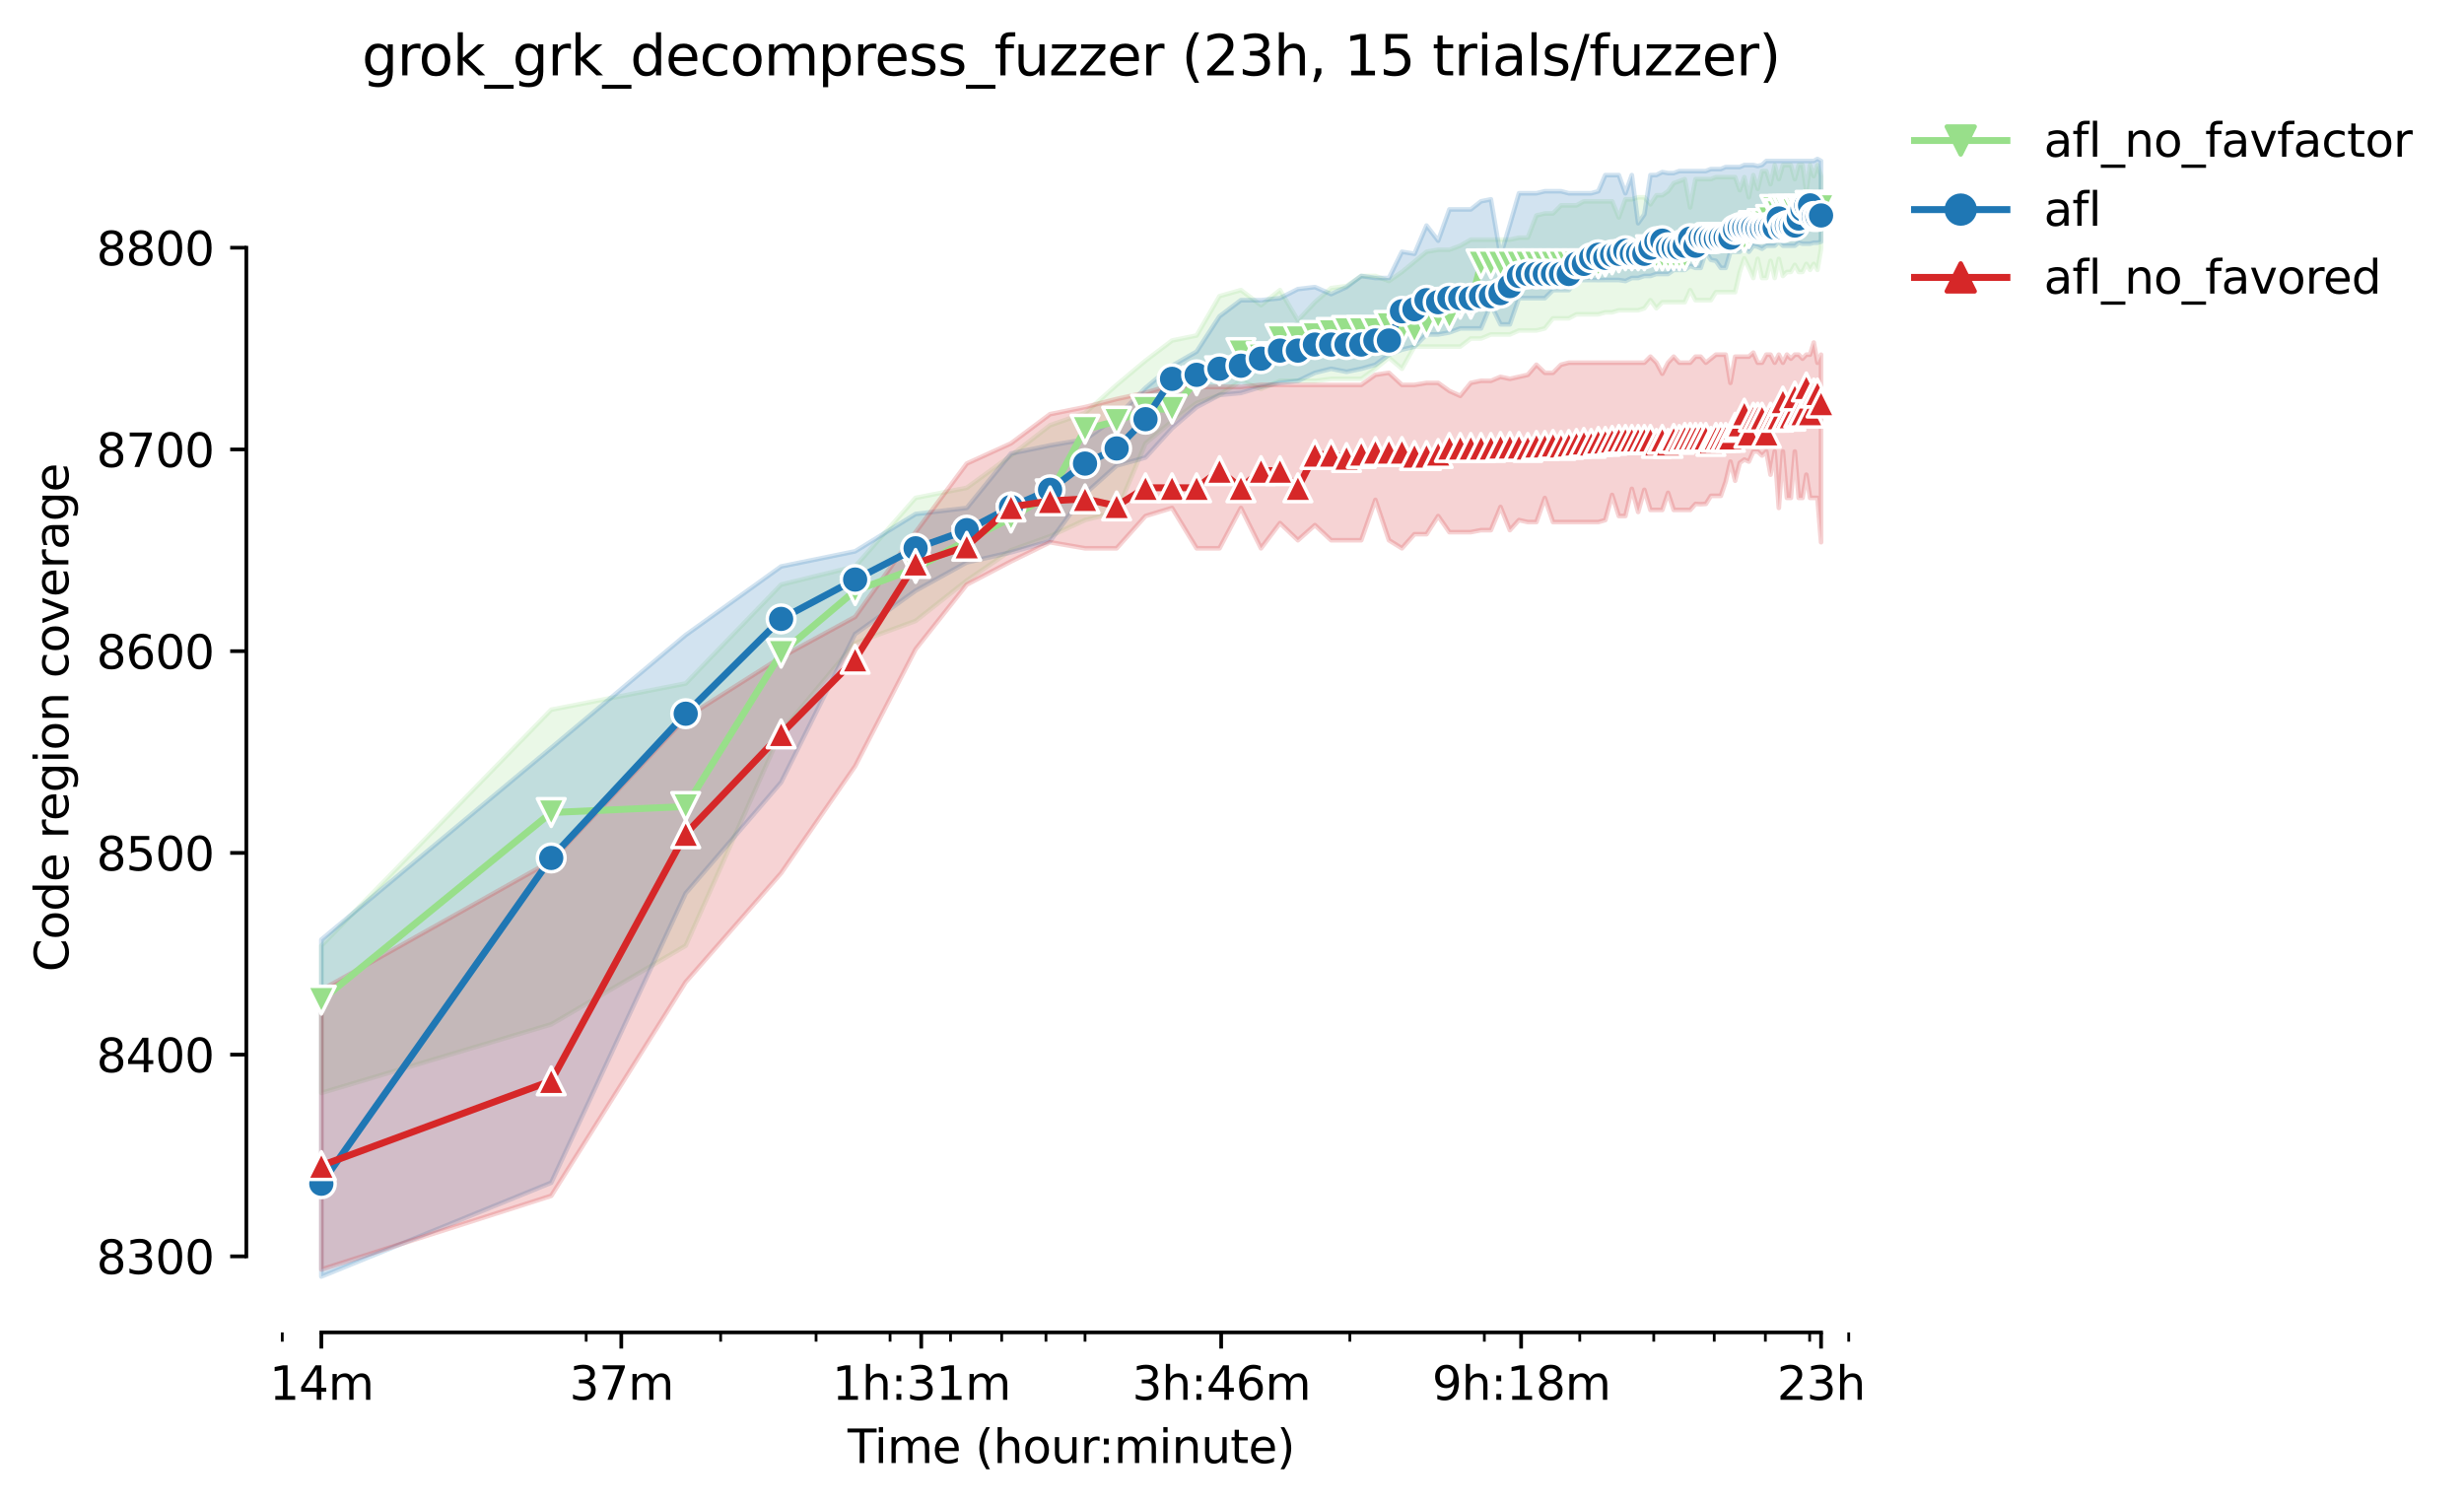 <?xml version="1.0" encoding="utf-8" standalone="no"?>
<!DOCTYPE svg PUBLIC "-//W3C//DTD SVG 1.1//EN"
  "http://www.w3.org/Graphics/SVG/1.1/DTD/svg11.dtd">
<svg height="325.986pt" version="1.1" viewBox="0 0 533.395 325.986" width="533.395pt" xmlns="http://www.w3.org/2000/svg" xmlns:xlink="http://www.w3.org/1999/xlink">
 <defs>
  <style type="text/css">*{stroke-linecap:butt;stroke-linejoin:round;}</style>
 </defs>
 <g id="figure_1">
  <g id="patch_1">
   <path d="M 0 325.986 
L 533.395 325.986 
L 533.395 0 
L 0 0 
z
" style="fill:#ffffff;"/>
  </g>
  <g id="axes_1">
   <g id="patch_2">
    <path d="M 53.328 288.43 
L 410.448 288.43 
L 410.448 22.318 
L 53.328 22.318 
z
" style="fill:#ffffff;"/>
   </g>
   <g id="PolyCollection_1">
    <defs>
     <path d="M 69.561 -121.268 
L 69.561 -89.39 
L 119.327 -104.237 
L 148.439 -121.268 
L 169.094 -167.555 
L 185.115 -186.769 
L 198.205 -191.573 
L 209.273 -200.306 
L 218.86 -206.857 
L 227.317 -209.913 
L 234.881 -213.407 
L 241.724 -215.153 
L 247.972 -230.001 
L 253.719 -234.804 
L 259.039 -238.734 
L 263.993 -240.481 
L 268.627 -243.538 
L 272.979 -241.791 
L 277.083 -243.538 
L 280.965 -243.538 
L 284.648 -243.538 
L 288.151 -243.974 
L 291.491 -243.974 
L 294.682 -243.974 
L 297.738 -246.158 
L 300.669 -248.559 
L 303.485 -246.158 
L 306.195 -250.961 
L 308.806 -250.961 
L 311.325 -250.961 
L 313.759 -250.961 
L 316.114 -250.961 
L 318.393 -252.708 
L 320.602 -252.708 
L 322.746 -253.581 
L 324.827 -253.581 
L 326.85 -253.581 
L 328.817 -254.455 
L 330.732 -254.455 
L 332.597 -254.455 
L 334.414 -254.891 
L 336.187 -257.075 
L 337.917 -257.075 
L 339.607 -257.075 
L 341.257 -257.948 
L 342.871 -257.948 
L 344.449 -257.948 
L 345.993 -257.948 
L 347.505 -258.385 
L 348.985 -258.385 
L 350.436 -258.821 
L 351.857 -258.821 
L 353.252 -258.821 
L 354.619 -258.821 
L 355.961 -259.258 
L 357.279 -261.005 
L 358.572 -259.258 
L 359.843 -260.568 
L 361.092 -260.568 
L 362.319 -260.568 
L 363.526 -260.568 
L 364.713 -260.568 
L 365.88 -263.188 
L 367.029 -261.005 
L 368.16 -261.005 
L 369.273 -261.005 
L 370.369 -261.005 
L 371.449 -262.751 
L 372.512 -262.751 
L 373.56 -262.751 
L 374.594 -262.751 
L 375.612 -262.751 
L 376.616 -267.102 
L 377.606 -270.066 
L 378.583 -267.992 
L 379.547 -265.808 
L 380.498 -269.957 
L 381.437 -265.808 
L 382.363 -265.808 
L 383.278 -269.52 
L 384.181 -265.808 
L 385.073 -269.946 
L 385.954 -266.245 
L 386.824 -267.118 
L 387.684 -267.118 
L 388.534 -268.647 
L 389.373 -267.118 
L 390.203 -267.118 
L 391.024 -268.865 
L 391.835 -267.555 
L 392.637 -268.865 
L 393.431 -267.555 
L 394.215 -272.14 
L 394.215 -287.86 
L 394.215 -287.86 
L 393.431 -290.262 
L 392.637 -287.86 
L 391.835 -290.262 
L 391.024 -284.585 
L 390.203 -290.262 
L 389.373 -290.262 
L 388.534 -287.205 
L 387.684 -290.262 
L 386.824 -290.262 
L 385.954 -290.262 
L 385.073 -287.205 
L 384.181 -290.262 
L 383.278 -286.114 
L 382.363 -288.952 
L 381.437 -288.952 
L 380.498 -285.098 
L 379.547 -288.079 
L 378.583 -283.275 
L 377.606 -287.642 
L 376.616 -284.804 
L 375.612 -287.642 
L 374.594 -287.642 
L 373.56 -287.642 
L 372.512 -287.642 
L 371.449 -287.642 
L 370.369 -287.205 
L 369.273 -287.205 
L 368.16 -287.205 
L 367.029 -287.205 
L 365.88 -281.092 
L 364.713 -287.205 
L 363.526 -286.769 
L 362.319 -286.332 
L 361.092 -284.585 
L 359.843 -283.712 
L 358.572 -283.712 
L 357.279 -281.747 
L 355.961 -283.275 
L 354.619 -283.275 
L 353.252 -282.839 
L 351.857 -282.839 
L 350.436 -278.909 
L 348.985 -282.402 
L 347.505 -282.402 
L 345.993 -282.402 
L 344.449 -282.402 
L 342.871 -282.402 
L 341.257 -281.529 
L 339.607 -281.529 
L 337.917 -281.529 
L 336.187 -279.782 
L 334.414 -279.782 
L 332.597 -279.345 
L 330.732 -274.542 
L 328.817 -274.542 
L 326.85 -274.105 
L 324.827 -274.105 
L 322.746 -274.105 
L 320.602 -274.105 
L 318.393 -274.105 
L 316.114 -272.795 
L 313.759 -271.922 
L 311.325 -271.922 
L 308.806 -271.485 
L 306.195 -269.345 
L 303.485 -267.118 
L 300.669 -265.153 
L 297.738 -266.245 
L 294.682 -266.245 
L 291.491 -264.061 
L 288.151 -263.625 
L 284.648 -260.568 
L 280.965 -256.638 
L 277.083 -263.188 
L 272.979 -259.913 
L 268.627 -263.188 
L 263.993 -261.878 
L 259.039 -253.363 
L 253.719 -252.271 
L 247.972 -247.904 
L 241.724 -242.664 
L 234.881 -236.573 
L 227.317 -233.931 
L 218.86 -227.38 
L 209.273 -220.394 
L 198.205 -218.21 
L 185.115 -203.363 
L 169.094 -199.433 
L 148.439 -178.036 
L 119.327 -172.359 
L 69.561 -121.268 
z
" id="me2030db95a" style="stroke:#98df8a;stroke-opacity:0.2;"/>
    </defs>
    <g clip-path="url(#p8dcc71f406)">
     <use style="fill:#98df8a;fill-opacity:0.2;stroke:#98df8a;stroke-opacity:0.2;" x="0" xlink:href="#me2030db95a" y="325.986"/>
    </g>
   </g>
   <g id="PolyCollection_2">
    <defs>
     <path d="M 69.561 -122.578 
L 69.561 -49.652 
L 119.327 -69.958 
L 148.439 -132.621 
L 169.094 -156.639 
L 185.115 -188.734 
L 198.205 -198.123 
L 209.273 -204.237 
L 218.86 -206.42 
L 227.317 -208.822 
L 234.881 -219.084 
L 241.724 -225.197 
L 247.972 -226.944 
L 253.719 -233.276 
L 259.039 -237.861 
L 263.993 -240.481 
L 268.627 -240.918 
L 272.979 -242.228 
L 277.083 -243.101 
L 280.965 -243.538 
L 284.648 -245.284 
L 288.151 -246.158 
L 291.491 -245.503 
L 294.682 -246.158 
L 297.738 -247.031 
L 300.669 -249.214 
L 303.485 -250.295 
L 306.195 -250.961 
L 308.806 -253.581 
L 311.325 -253.581 
L 313.759 -254.018 
L 316.114 -254.891 
L 318.393 -254.891 
L 320.602 -254.891 
L 322.746 -260.011 
L 324.827 -255.765 
L 326.85 -255.765 
L 328.817 -261.441 
L 330.732 -261.441 
L 332.597 -261.441 
L 334.414 -261.441 
L 336.187 -263.188 
L 337.917 -263.188 
L 339.607 -263.188 
L 341.257 -265.372 
L 342.871 -265.372 
L 344.449 -265.372 
L 345.993 -265.355 
L 347.505 -265.372 
L 348.985 -265.372 
L 350.436 -265.372 
L 351.857 -265.153 
L 353.252 -265.808 
L 354.619 -265.808 
L 355.961 -266.245 
L 357.279 -266.245 
L 358.572 -266.682 
L 359.843 -266.682 
L 361.092 -266.682 
L 362.319 -267.555 
L 363.526 -267.555 
L 364.713 -267.555 
L 365.88 -268.428 
L 367.029 -267.992 
L 368.16 -267.992 
L 369.273 -271.42 
L 370.369 -269.733 
L 371.449 -269.52 
L 372.512 -267.992 
L 373.56 -267.992 
L 374.594 -271.485 
L 375.612 -271.485 
L 376.616 -271.485 
L 377.606 -272.762 
L 378.583 -271.485 
L 379.547 -272.795 
L 380.498 -272.577 
L 381.437 -272.14 
L 382.363 -272.795 
L 383.278 -272.795 
L 384.181 -272.795 
L 385.073 -273.668 
L 385.954 -272.795 
L 386.824 -272.795 
L 387.684 -272.795 
L 388.534 -272.795 
L 389.373 -273.45 
L 390.203 -273.232 
L 391.024 -273.232 
L 391.835 -273.232 
L 392.637 -273.45 
L 393.431 -273.45 
L 394.215 -273.663 
L 394.215 -291.136 
L 394.215 -291.136 
L 393.431 -291.572 
L 392.637 -291.136 
L 391.835 -291.136 
L 391.024 -291.136 
L 390.203 -291.136 
L 389.373 -291.136 
L 388.534 -291.136 
L 387.684 -291.136 
L 386.824 -291.136 
L 385.954 -291.136 
L 385.073 -291.136 
L 384.181 -291.136 
L 383.278 -291.136 
L 382.363 -291.136 
L 381.437 -290.273 
L 380.498 -290.044 
L 379.547 -290.262 
L 378.583 -290.262 
L 377.606 -290.262 
L 376.616 -289.826 
L 375.612 -289.826 
L 374.594 -289.826 
L 373.56 -289.826 
L 372.512 -289.389 
L 371.449 -289.389 
L 370.369 -289.389 
L 369.273 -288.952 
L 368.16 -288.952 
L 367.029 -288.952 
L 365.88 -288.952 
L 364.713 -288.952 
L 363.526 -288.952 
L 362.319 -288.515 
L 361.092 -288.515 
L 359.843 -288.734 
L 358.572 -288.095 
L 357.279 -288.079 
L 355.961 -279.58 
L 354.619 -277.664 
L 353.252 -288.079 
L 351.857 -284.149 
L 350.436 -288.079 
L 348.985 -288.079 
L 347.505 -288.079 
L 345.993 -284.585 
L 344.449 -284.149 
L 342.871 -284.149 
L 341.257 -284.149 
L 339.607 -284.149 
L 337.917 -284.585 
L 336.187 -284.585 
L 334.414 -284.585 
L 332.597 -284.149 
L 330.732 -284.149 
L 328.817 -284.149 
L 326.85 -277.38 
L 324.827 -270.612 
L 322.746 -282.839 
L 320.602 -282.402 
L 318.393 -280.655 
L 316.114 -280.655 
L 313.759 -280.655 
L 311.325 -273.887 
L 308.806 -277.162 
L 306.195 -271.048 
L 303.485 -271.485 
L 300.669 -265.808 
L 297.738 -265.808 
L 294.682 -266.245 
L 291.491 -263.843 
L 288.151 -262.315 
L 284.648 -263.843 
L 280.965 -263.406 
L 277.083 -261.441 
L 272.979 -261.005 
L 268.627 -261.005 
L 263.993 -257.511 
L 259.039 -249.869 
L 253.719 -246.813 
L 247.972 -242.009 
L 241.724 -235.677 
L 234.881 -230.874 
L 227.317 -229.575 
L 218.86 -227.817 
L 209.273 -216.027 
L 198.205 -214.717 
L 185.115 -206.638 
L 169.094 -203.363 
L 148.439 -188.516 
L 119.327 -164.095 
L 69.561 -122.578 
z
" id="m0510e719f9" style="stroke:#1f77b4;stroke-opacity:0.2;"/>
    </defs>
    <g clip-path="url(#p8dcc71f406)">
     <use style="fill:#1f77b4;fill-opacity:0.2;stroke:#1f77b4;stroke-opacity:0.2;" x="0" xlink:href="#m0510e719f9" y="325.986"/>
    </g>
   </g>
   <g id="PolyCollection_3">
    <defs>
     <path d="M 69.561 -111.661 
L 69.561 -51.181 
L 119.327 -67.119 
L 148.439 -113.407 
L 169.094 -136.988 
L 185.115 -160.132 
L 198.205 -185.459 
L 209.273 -199.433 
L 218.86 -204.455 
L 227.317 -208.603 
L 234.881 -207.293 
L 241.724 -207.293 
L 247.972 -214.28 
L 253.719 -216.027 
L 259.039 -207.293 
L 263.993 -207.293 
L 268.627 -216.027 
L 272.979 -207.293 
L 277.083 -212.752 
L 280.965 -209.04 
L 284.648 -212.315 
L 288.151 -209.04 
L 291.491 -209.04 
L 294.682 -209.04 
L 297.738 -217.774 
L 300.669 -209.04 
L 303.485 -207.293 
L 306.195 -210.35 
L 308.806 -210.35 
L 311.325 -214.28 
L 313.759 -210.787 
L 316.114 -210.787 
L 318.393 -210.787 
L 320.602 -211.223 
L 322.746 -211.223 
L 324.827 -216.245 
L 326.85 -211.223 
L 328.817 -213.407 
L 330.732 -212.97 
L 332.597 -212.97 
L 334.414 -218.183 
L 336.187 -212.97 
L 337.917 -212.97 
L 339.607 -212.97 
L 341.257 -212.97 
L 342.871 -212.97 
L 344.449 -212.97 
L 345.993 -212.97 
L 347.505 -213.407 
L 348.985 -218.854 
L 350.436 -214.28 
L 351.857 -214.28 
L 353.252 -220.17 
L 354.619 -215.153 
L 355.961 -219.957 
L 357.279 -215.59 
L 358.572 -215.59 
L 359.843 -215.59 
L 361.092 -219.302 
L 362.319 -215.59 
L 363.526 -215.59 
L 364.713 -215.59 
L 365.88 -215.59 
L 367.029 -216.9 
L 368.16 -216.835 
L 369.273 -216.9 
L 370.369 -218.647 
L 371.449 -218.647 
L 372.512 -218.647 
L 373.56 -221.704 
L 374.594 -226.07 
L 375.612 -221.922 
L 376.616 -225.792 
L 377.606 -226.507 
L 378.583 -226.07 
L 379.547 -228.254 
L 380.498 -228.254 
L 381.437 -227.38 
L 382.363 -228.254 
L 383.278 -223.232 
L 384.181 -228.254 
L 385.073 -216.027 
L 385.954 -228.254 
L 386.824 -218.21 
L 387.684 -218.21 
L 388.534 -228.254 
L 389.373 -218.21 
L 390.203 -218.21 
L 391.024 -223.232 
L 391.835 -218.21 
L 392.637 -218.21 
L 393.431 -218.21 
L 394.215 -208.603 
L 394.215 -249.214 
L 394.215 -249.214 
L 393.431 -247.468 
L 392.637 -251.834 
L 391.835 -249.214 
L 391.024 -249.214 
L 390.203 -248.341 
L 389.373 -249.214 
L 388.534 -249.214 
L 387.684 -248.341 
L 386.824 -249.225 
L 385.954 -247.468 
L 385.073 -249.214 
L 384.181 -247.468 
L 383.278 -249.214 
L 382.363 -249.214 
L 381.437 -247.468 
L 380.498 -247.468 
L 379.547 -249.651 
L 378.583 -248.778 
L 377.606 -248.778 
L 376.616 -248.778 
L 375.612 -248.778 
L 374.594 -243.101 
L 373.56 -249.214 
L 372.512 -249.214 
L 371.449 -249.214 
L 370.369 -248.341 
L 369.273 -247.468 
L 368.16 -248.778 
L 367.029 -248.778 
L 365.88 -247.468 
L 364.713 -247.468 
L 363.526 -247.468 
L 362.319 -248.778 
L 361.092 -247.468 
L 359.843 -245.082 
L 358.572 -247.468 
L 357.279 -248.789 
L 355.961 -247.468 
L 354.619 -247.468 
L 353.252 -247.468 
L 351.857 -247.468 
L 350.436 -247.468 
L 348.985 -247.468 
L 347.505 -247.468 
L 345.993 -247.468 
L 344.449 -247.468 
L 342.871 -247.468 
L 341.257 -247.468 
L 339.607 -247.468 
L 337.917 -247.031 
L 336.187 -245.284 
L 334.414 -245.284 
L 332.597 -247.031 
L 330.732 -244.848 
L 328.817 -244.411 
L 326.85 -243.974 
L 324.827 -244.411 
L 322.746 -243.538 
L 320.602 -243.554 
L 318.393 -243.101 
L 316.114 -240.29 
L 313.759 -241.354 
L 311.325 -243.101 
L 308.806 -243.101 
L 306.195 -242.664 
L 303.485 -242.664 
L 300.669 -245.284 
L 297.738 -244.848 
L 294.682 -242.664 
L 291.491 -242.664 
L 288.151 -242.664 
L 284.648 -242.664 
L 280.965 -242.664 
L 277.083 -242.681 
L 272.979 -242.664 
L 268.627 -242.228 
L 263.993 -242.228 
L 259.039 -242.228 
L 253.719 -242.664 
L 247.972 -240.961 
L 241.724 -239.607 
L 234.881 -237.861 
L 227.317 -236.332 
L 218.86 -230.011 
L 209.273 -225.634 
L 198.205 -210.787 
L 185.115 -192.446 
L 169.094 -183.713 
L 148.439 -170.612 
L 119.327 -139.608 
L 69.561 -111.661 
z
" id="m08c69a07a3" style="stroke:#d62728;stroke-opacity:0.2;"/>
    </defs>
    <g clip-path="url(#p8dcc71f406)">
     <use style="fill:#d62728;fill-opacity:0.2;stroke:#d62728;stroke-opacity:0.2;" x="0" xlink:href="#m08c69a07a3" y="325.986"/>
    </g>
   </g>
   <g id="matplotlib.axis_1">
    <g id="xtick_1">
     <g id="line2d_1">
      <defs>
       <path d="M 0 0 
L 0 3.5 
" id="mcbc22ab0db" style="stroke:#000000;stroke-width:0.8;"/>
      </defs>
      <g>
       <use style="stroke:#000000;stroke-width:0.8;" x="69.561" xlink:href="#mcbc22ab0db" y="288.43"/>
      </g>
     </g>
     <g id="text_1">
      <!-- 14m -->
      <g transform="translate(58.328 303.029)scale(0.1 -0.1)">
       <defs>
        <path d="M 794 531 
L 1825 531 
L 1825 4091 
L 703 3866 
L 703 4441 
L 1819 4666 
L 2450 4666 
L 2450 531 
L 3481 531 
L 3481 0 
L 794 0 
L 794 531 
z
" id="DejaVuSans-31" transform="scale(0.016)"/>
        <path d="M 2419 4116 
L 825 1625 
L 2419 1625 
L 2419 4116 
z
M 2253 4666 
L 3047 4666 
L 3047 1625 
L 3713 1625 
L 3713 1100 
L 3047 1100 
L 3047 0 
L 2419 0 
L 2419 1100 
L 313 1100 
L 313 1709 
L 2253 4666 
z
" id="DejaVuSans-34" transform="scale(0.016)"/>
        <path d="M 3328 2828 
Q 3544 3216 3844 3400 
Q 4144 3584 4550 3584 
Q 5097 3584 5394 3201 
Q 5691 2819 5691 2113 
L 5691 0 
L 5113 0 
L 5113 2094 
Q 5113 2597 4934 2840 
Q 4756 3084 4391 3084 
Q 3944 3084 3684 2787 
Q 3425 2491 3425 1978 
L 3425 0 
L 2847 0 
L 2847 2094 
Q 2847 2600 2669 2842 
Q 2491 3084 2119 3084 
Q 1678 3084 1418 2786 
Q 1159 2488 1159 1978 
L 1159 0 
L 581 0 
L 581 3500 
L 1159 3500 
L 1159 2956 
Q 1356 3278 1631 3431 
Q 1906 3584 2284 3584 
Q 2666 3584 2933 3390 
Q 3200 3197 3328 2828 
z
" id="DejaVuSans-6d" transform="scale(0.016)"/>
       </defs>
       <use xlink:href="#DejaVuSans-31"/>
       <use x="63.623" xlink:href="#DejaVuSans-34"/>
       <use x="127.246" xlink:href="#DejaVuSans-6d"/>
      </g>
     </g>
    </g>
    <g id="xtick_2">
     <g id="line2d_2">
      <g>
       <use style="stroke:#000000;stroke-width:0.8;" x="134.492" xlink:href="#mcbc22ab0db" y="288.43"/>
      </g>
     </g>
     <g id="text_2">
      <!-- 37m -->
      <g transform="translate(123.259 303.029)scale(0.1 -0.1)">
       <defs>
        <path d="M 2597 2516 
Q 3050 2419 3304 2112 
Q 3559 1806 3559 1356 
Q 3559 666 3084 287 
Q 2609 -91 1734 -91 
Q 1441 -91 1130 -33 
Q 819 25 488 141 
L 488 750 
Q 750 597 1062 519 
Q 1375 441 1716 441 
Q 2309 441 2620 675 
Q 2931 909 2931 1356 
Q 2931 1769 2642 2001 
Q 2353 2234 1838 2234 
L 1294 2234 
L 1294 2753 
L 1863 2753 
Q 2328 2753 2575 2939 
Q 2822 3125 2822 3475 
Q 2822 3834 2567 4026 
Q 2313 4219 1838 4219 
Q 1578 4219 1281 4162 
Q 984 4106 628 3988 
L 628 4550 
Q 988 4650 1302 4700 
Q 1616 4750 1894 4750 
Q 2613 4750 3031 4423 
Q 3450 4097 3450 3541 
Q 3450 3153 3228 2886 
Q 3006 2619 2597 2516 
z
" id="DejaVuSans-33" transform="scale(0.016)"/>
        <path d="M 525 4666 
L 3525 4666 
L 3525 4397 
L 1831 0 
L 1172 0 
L 2766 4134 
L 525 4134 
L 525 4666 
z
" id="DejaVuSans-37" transform="scale(0.016)"/>
       </defs>
       <use xlink:href="#DejaVuSans-33"/>
       <use x="63.623" xlink:href="#DejaVuSans-37"/>
       <use x="127.246" xlink:href="#DejaVuSans-6d"/>
      </g>
     </g>
    </g>
    <g id="xtick_3">
     <g id="line2d_3">
      <g>
       <use style="stroke:#000000;stroke-width:0.8;" x="199.423" xlink:href="#mcbc22ab0db" y="288.43"/>
      </g>
     </g>
     <g id="text_3">
      <!-- 1h:31m -->
      <g transform="translate(180.156 303.029)scale(0.1 -0.1)">
       <defs>
        <path d="M 3513 2113 
L 3513 0 
L 2938 0 
L 2938 2094 
Q 2938 2591 2744 2837 
Q 2550 3084 2163 3084 
Q 1697 3084 1428 2787 
Q 1159 2491 1159 1978 
L 1159 0 
L 581 0 
L 581 4863 
L 1159 4863 
L 1159 2956 
Q 1366 3272 1645 3428 
Q 1925 3584 2291 3584 
Q 2894 3584 3203 3211 
Q 3513 2838 3513 2113 
z
" id="DejaVuSans-68" transform="scale(0.016)"/>
        <path d="M 750 794 
L 1409 794 
L 1409 0 
L 750 0 
L 750 794 
z
M 750 3309 
L 1409 3309 
L 1409 2516 
L 750 2516 
L 750 3309 
z
" id="DejaVuSans-3a" transform="scale(0.016)"/>
       </defs>
       <use xlink:href="#DejaVuSans-31"/>
       <use x="63.623" xlink:href="#DejaVuSans-68"/>
       <use x="127.002" xlink:href="#DejaVuSans-3a"/>
       <use x="160.693" xlink:href="#DejaVuSans-33"/>
       <use x="224.316" xlink:href="#DejaVuSans-31"/>
       <use x="287.939" xlink:href="#DejaVuSans-6d"/>
      </g>
     </g>
    </g>
    <g id="xtick_4">
     <g id="line2d_4">
      <g>
       <use style="stroke:#000000;stroke-width:0.8;" x="264.354" xlink:href="#mcbc22ab0db" y="288.43"/>
      </g>
     </g>
     <g id="text_4">
      <!-- 3h:46m -->
      <g transform="translate(245.087 303.029)scale(0.1 -0.1)">
       <defs>
        <path d="M 2113 2584 
Q 1688 2584 1439 2293 
Q 1191 2003 1191 1497 
Q 1191 994 1439 701 
Q 1688 409 2113 409 
Q 2538 409 2786 701 
Q 3034 994 3034 1497 
Q 3034 2003 2786 2293 
Q 2538 2584 2113 2584 
z
M 3366 4563 
L 3366 3988 
Q 3128 4100 2886 4159 
Q 2644 4219 2406 4219 
Q 1781 4219 1451 3797 
Q 1122 3375 1075 2522 
Q 1259 2794 1537 2939 
Q 1816 3084 2150 3084 
Q 2853 3084 3261 2657 
Q 3669 2231 3669 1497 
Q 3669 778 3244 343 
Q 2819 -91 2113 -91 
Q 1303 -91 875 529 
Q 447 1150 447 2328 
Q 447 3434 972 4092 
Q 1497 4750 2381 4750 
Q 2619 4750 2861 4703 
Q 3103 4656 3366 4563 
z
" id="DejaVuSans-36" transform="scale(0.016)"/>
       </defs>
       <use xlink:href="#DejaVuSans-33"/>
       <use x="63.623" xlink:href="#DejaVuSans-68"/>
       <use x="127.002" xlink:href="#DejaVuSans-3a"/>
       <use x="160.693" xlink:href="#DejaVuSans-34"/>
       <use x="224.316" xlink:href="#DejaVuSans-36"/>
       <use x="287.939" xlink:href="#DejaVuSans-6d"/>
      </g>
     </g>
    </g>
    <g id="xtick_5">
     <g id="line2d_5">
      <g>
       <use style="stroke:#000000;stroke-width:0.8;" x="329.285" xlink:href="#mcbc22ab0db" y="288.43"/>
      </g>
     </g>
     <g id="text_5">
      <!-- 9h:18m -->
      <g transform="translate(310.018 303.029)scale(0.1 -0.1)">
       <defs>
        <path d="M 703 97 
L 703 672 
Q 941 559 1184 500 
Q 1428 441 1663 441 
Q 2288 441 2617 861 
Q 2947 1281 2994 2138 
Q 2813 1869 2534 1725 
Q 2256 1581 1919 1581 
Q 1219 1581 811 2004 
Q 403 2428 403 3163 
Q 403 3881 828 4315 
Q 1253 4750 1959 4750 
Q 2769 4750 3195 4129 
Q 3622 3509 3622 2328 
Q 3622 1225 3098 567 
Q 2575 -91 1691 -91 
Q 1453 -91 1209 -44 
Q 966 3 703 97 
z
M 1959 2075 
Q 2384 2075 2632 2365 
Q 2881 2656 2881 3163 
Q 2881 3666 2632 3958 
Q 2384 4250 1959 4250 
Q 1534 4250 1286 3958 
Q 1038 3666 1038 3163 
Q 1038 2656 1286 2365 
Q 1534 2075 1959 2075 
z
" id="DejaVuSans-39" transform="scale(0.016)"/>
        <path d="M 2034 2216 
Q 1584 2216 1326 1975 
Q 1069 1734 1069 1313 
Q 1069 891 1326 650 
Q 1584 409 2034 409 
Q 2484 409 2743 651 
Q 3003 894 3003 1313 
Q 3003 1734 2745 1975 
Q 2488 2216 2034 2216 
z
M 1403 2484 
Q 997 2584 770 2862 
Q 544 3141 544 3541 
Q 544 4100 942 4425 
Q 1341 4750 2034 4750 
Q 2731 4750 3128 4425 
Q 3525 4100 3525 3541 
Q 3525 3141 3298 2862 
Q 3072 2584 2669 2484 
Q 3125 2378 3379 2068 
Q 3634 1759 3634 1313 
Q 3634 634 3220 271 
Q 2806 -91 2034 -91 
Q 1263 -91 848 271 
Q 434 634 434 1313 
Q 434 1759 690 2068 
Q 947 2378 1403 2484 
z
M 1172 3481 
Q 1172 3119 1398 2916 
Q 1625 2713 2034 2713 
Q 2441 2713 2670 2916 
Q 2900 3119 2900 3481 
Q 2900 3844 2670 4047 
Q 2441 4250 2034 4250 
Q 1625 4250 1398 4047 
Q 1172 3844 1172 3481 
z
" id="DejaVuSans-38" transform="scale(0.016)"/>
       </defs>
       <use xlink:href="#DejaVuSans-39"/>
       <use x="63.623" xlink:href="#DejaVuSans-68"/>
       <use x="127.002" xlink:href="#DejaVuSans-3a"/>
       <use x="160.693" xlink:href="#DejaVuSans-31"/>
       <use x="224.316" xlink:href="#DejaVuSans-38"/>
       <use x="287.939" xlink:href="#DejaVuSans-6d"/>
      </g>
     </g>
    </g>
    <g id="xtick_6">
     <g id="line2d_6">
      <g>
       <use style="stroke:#000000;stroke-width:0.8;" x="394.216" xlink:href="#mcbc22ab0db" y="288.43"/>
      </g>
     </g>
     <g id="text_6">
      <!-- 23h -->
      <g transform="translate(384.685 303.029)scale(0.1 -0.1)">
       <defs>
        <path d="M 1228 531 
L 3431 531 
L 3431 0 
L 469 0 
L 469 531 
Q 828 903 1448 1529 
Q 2069 2156 2228 2338 
Q 2531 2678 2651 2914 
Q 2772 3150 2772 3378 
Q 2772 3750 2511 3984 
Q 2250 4219 1831 4219 
Q 1534 4219 1204 4116 
Q 875 4013 500 3803 
L 500 4441 
Q 881 4594 1212 4672 
Q 1544 4750 1819 4750 
Q 2544 4750 2975 4387 
Q 3406 4025 3406 3419 
Q 3406 3131 3298 2873 
Q 3191 2616 2906 2266 
Q 2828 2175 2409 1742 
Q 1991 1309 1228 531 
z
" id="DejaVuSans-32" transform="scale(0.016)"/>
       </defs>
       <use xlink:href="#DejaVuSans-32"/>
       <use x="63.623" xlink:href="#DejaVuSans-33"/>
       <use x="127.246" xlink:href="#DejaVuSans-68"/>
      </g>
     </g>
    </g>
    <g id="xtick_7">
     <g id="line2d_7">
      <defs>
       <path d="M 0 0 
L 0 2 
" id="meced1573b0" style="stroke:#000000;stroke-width:0.6;"/>
      </defs>
      <g>
       <use style="stroke:#000000;stroke-width:0.6;" x="61.104" xlink:href="#meced1573b0" y="288.43"/>
      </g>
     </g>
    </g>
    <g id="xtick_8">
     <g id="line2d_8">
      <g>
       <use style="stroke:#000000;stroke-width:0.6;" x="126.892" xlink:href="#meced1573b0" y="288.43"/>
      </g>
     </g>
    </g>
    <g id="xtick_9">
     <g id="line2d_9">
      <g>
       <use style="stroke:#000000;stroke-width:0.6;" x="156.003" xlink:href="#meced1573b0" y="288.43"/>
      </g>
     </g>
    </g>
    <g id="xtick_10">
     <g id="line2d_10">
      <g>
       <use style="stroke:#000000;stroke-width:0.6;" x="176.658" xlink:href="#meced1573b0" y="288.43"/>
      </g>
     </g>
    </g>
    <g id="xtick_11">
     <g id="line2d_11">
      <g>
       <use style="stroke:#000000;stroke-width:0.6;" x="192.68" xlink:href="#meced1573b0" y="288.43"/>
      </g>
     </g>
    </g>
    <g id="xtick_12">
     <g id="line2d_12">
      <g>
       <use style="stroke:#000000;stroke-width:0.6;" x="205.77" xlink:href="#meced1573b0" y="288.43"/>
      </g>
     </g>
    </g>
    <g id="xtick_13">
     <g id="line2d_13">
      <g>
       <use style="stroke:#000000;stroke-width:0.6;" x="216.838" xlink:href="#meced1573b0" y="288.43"/>
      </g>
     </g>
    </g>
    <g id="xtick_14">
     <g id="line2d_14">
      <g>
       <use style="stroke:#000000;stroke-width:0.6;" x="226.425" xlink:href="#meced1573b0" y="288.43"/>
      </g>
     </g>
    </g>
    <g id="xtick_15">
     <g id="line2d_15">
      <g>
       <use style="stroke:#000000;stroke-width:0.6;" x="234.881" xlink:href="#meced1573b0" y="288.43"/>
      </g>
     </g>
    </g>
    <g id="xtick_16">
     <g id="line2d_16">
      <g>
       <use style="stroke:#000000;stroke-width:0.6;" x="292.213" xlink:href="#meced1573b0" y="288.43"/>
      </g>
     </g>
    </g>
    <g id="xtick_17">
     <g id="line2d_17">
      <g>
       <use style="stroke:#000000;stroke-width:0.6;" x="321.324" xlink:href="#meced1573b0" y="288.43"/>
      </g>
     </g>
    </g>
    <g id="xtick_18">
     <g id="line2d_18">
      <g>
       <use style="stroke:#000000;stroke-width:0.6;" x="341.979" xlink:href="#meced1573b0" y="288.43"/>
      </g>
     </g>
    </g>
    <g id="xtick_19">
     <g id="line2d_19">
      <g>
       <use style="stroke:#000000;stroke-width:0.6;" x="358" xlink:href="#meced1573b0" y="288.43"/>
      </g>
     </g>
    </g>
    <g id="xtick_20">
     <g id="line2d_20">
      <g>
       <use style="stroke:#000000;stroke-width:0.6;" x="371.091" xlink:href="#meced1573b0" y="288.43"/>
      </g>
     </g>
    </g>
    <g id="xtick_21">
     <g id="line2d_21">
      <g>
       <use style="stroke:#000000;stroke-width:0.6;" x="382.158" xlink:href="#meced1573b0" y="288.43"/>
      </g>
     </g>
    </g>
    <g id="xtick_22">
     <g id="line2d_22">
      <g>
       <use style="stroke:#000000;stroke-width:0.6;" x="391.745" xlink:href="#meced1573b0" y="288.43"/>
      </g>
     </g>
    </g>
    <g id="xtick_23">
     <g id="line2d_23">
      <g>
       <use style="stroke:#000000;stroke-width:0.6;" x="400.202" xlink:href="#meced1573b0" y="288.43"/>
      </g>
     </g>
    </g>
    <g id="text_7">
     <!-- Time (hour:minute) -->
     <g transform="translate(183.481 316.707)scale(0.1 -0.1)">
      <defs>
       <path d="M -19 4666 
L 3928 4666 
L 3928 4134 
L 2272 4134 
L 2272 0 
L 1638 0 
L 1638 4134 
L -19 4134 
L -19 4666 
z
" id="DejaVuSans-54" transform="scale(0.016)"/>
       <path d="M 603 3500 
L 1178 3500 
L 1178 0 
L 603 0 
L 603 3500 
z
M 603 4863 
L 1178 4863 
L 1178 4134 
L 603 4134 
L 603 4863 
z
" id="DejaVuSans-69" transform="scale(0.016)"/>
       <path d="M 3597 1894 
L 3597 1613 
L 953 1613 
Q 991 1019 1311 708 
Q 1631 397 2203 397 
Q 2534 397 2845 478 
Q 3156 559 3463 722 
L 3463 178 
Q 3153 47 2828 -22 
Q 2503 -91 2169 -91 
Q 1331 -91 842 396 
Q 353 884 353 1716 
Q 353 2575 817 3079 
Q 1281 3584 2069 3584 
Q 2775 3584 3186 3129 
Q 3597 2675 3597 1894 
z
M 3022 2063 
Q 3016 2534 2758 2815 
Q 2500 3097 2075 3097 
Q 1594 3097 1305 2825 
Q 1016 2553 972 2059 
L 3022 2063 
z
" id="DejaVuSans-65" transform="scale(0.016)"/>
       <path id="DejaVuSans-20" transform="scale(0.016)"/>
       <path d="M 1984 4856 
Q 1566 4138 1362 3434 
Q 1159 2731 1159 2009 
Q 1159 1288 1364 580 
Q 1569 -128 1984 -844 
L 1484 -844 
Q 1016 -109 783 600 
Q 550 1309 550 2009 
Q 550 2706 781 3412 
Q 1013 4119 1484 4856 
L 1984 4856 
z
" id="DejaVuSans-28" transform="scale(0.016)"/>
       <path d="M 1959 3097 
Q 1497 3097 1228 2736 
Q 959 2375 959 1747 
Q 959 1119 1226 758 
Q 1494 397 1959 397 
Q 2419 397 2687 759 
Q 2956 1122 2956 1747 
Q 2956 2369 2687 2733 
Q 2419 3097 1959 3097 
z
M 1959 3584 
Q 2709 3584 3137 3096 
Q 3566 2609 3566 1747 
Q 3566 888 3137 398 
Q 2709 -91 1959 -91 
Q 1206 -91 779 398 
Q 353 888 353 1747 
Q 353 2609 779 3096 
Q 1206 3584 1959 3584 
z
" id="DejaVuSans-6f" transform="scale(0.016)"/>
       <path d="M 544 1381 
L 544 3500 
L 1119 3500 
L 1119 1403 
Q 1119 906 1312 657 
Q 1506 409 1894 409 
Q 2359 409 2629 706 
Q 2900 1003 2900 1516 
L 2900 3500 
L 3475 3500 
L 3475 0 
L 2900 0 
L 2900 538 
Q 2691 219 2414 64 
Q 2138 -91 1772 -91 
Q 1169 -91 856 284 
Q 544 659 544 1381 
z
M 1991 3584 
L 1991 3584 
z
" id="DejaVuSans-75" transform="scale(0.016)"/>
       <path d="M 2631 2963 
Q 2534 3019 2420 3045 
Q 2306 3072 2169 3072 
Q 1681 3072 1420 2755 
Q 1159 2438 1159 1844 
L 1159 0 
L 581 0 
L 581 3500 
L 1159 3500 
L 1159 2956 
Q 1341 3275 1631 3429 
Q 1922 3584 2338 3584 
Q 2397 3584 2469 3576 
Q 2541 3569 2628 3553 
L 2631 2963 
z
" id="DejaVuSans-72" transform="scale(0.016)"/>
       <path d="M 3513 2113 
L 3513 0 
L 2938 0 
L 2938 2094 
Q 2938 2591 2744 2837 
Q 2550 3084 2163 3084 
Q 1697 3084 1428 2787 
Q 1159 2491 1159 1978 
L 1159 0 
L 581 0 
L 581 3500 
L 1159 3500 
L 1159 2956 
Q 1366 3272 1645 3428 
Q 1925 3584 2291 3584 
Q 2894 3584 3203 3211 
Q 3513 2838 3513 2113 
z
" id="DejaVuSans-6e" transform="scale(0.016)"/>
       <path d="M 1172 4494 
L 1172 3500 
L 2356 3500 
L 2356 3053 
L 1172 3053 
L 1172 1153 
Q 1172 725 1289 603 
Q 1406 481 1766 481 
L 2356 481 
L 2356 0 
L 1766 0 
Q 1100 0 847 248 
Q 594 497 594 1153 
L 594 3053 
L 172 3053 
L 172 3500 
L 594 3500 
L 594 4494 
L 1172 4494 
z
" id="DejaVuSans-74" transform="scale(0.016)"/>
       <path d="M 513 4856 
L 1013 4856 
Q 1481 4119 1714 3412 
Q 1947 2706 1947 2009 
Q 1947 1309 1714 600 
Q 1481 -109 1013 -844 
L 513 -844 
Q 928 -128 1133 580 
Q 1338 1288 1338 2009 
Q 1338 2731 1133 3434 
Q 928 4138 513 4856 
z
" id="DejaVuSans-29" transform="scale(0.016)"/>
      </defs>
      <use xlink:href="#DejaVuSans-54"/>
      <use x="57.959" xlink:href="#DejaVuSans-69"/>
      <use x="85.742" xlink:href="#DejaVuSans-6d"/>
      <use x="183.154" xlink:href="#DejaVuSans-65"/>
      <use x="244.678" xlink:href="#DejaVuSans-20"/>
      <use x="276.465" xlink:href="#DejaVuSans-28"/>
      <use x="315.479" xlink:href="#DejaVuSans-68"/>
      <use x="378.857" xlink:href="#DejaVuSans-6f"/>
      <use x="440.039" xlink:href="#DejaVuSans-75"/>
      <use x="503.418" xlink:href="#DejaVuSans-72"/>
      <use x="542.781" xlink:href="#DejaVuSans-3a"/>
      <use x="576.473" xlink:href="#DejaVuSans-6d"/>
      <use x="673.885" xlink:href="#DejaVuSans-69"/>
      <use x="701.668" xlink:href="#DejaVuSans-6e"/>
      <use x="765.047" xlink:href="#DejaVuSans-75"/>
      <use x="828.426" xlink:href="#DejaVuSans-74"/>
      <use x="867.635" xlink:href="#DejaVuSans-65"/>
      <use x="929.158" xlink:href="#DejaVuSans-29"/>
     </g>
    </g>
   </g>
   <g id="matplotlib.axis_2">
    <g id="ytick_1">
     <g id="line2d_24">
      <defs>
       <path d="M 0 0 
L -3.5 0 
" id="m741a0c84d8" style="stroke:#000000;stroke-width:0.8;"/>
      </defs>
      <g>
       <use style="stroke:#000000;stroke-width:0.8;" x="53.328" xlink:href="#m741a0c84d8" y="271.967"/>
      </g>
     </g>
     <g id="text_8">
      <!-- 8300 -->
      <g transform="translate(20.878 275.767)scale(0.1 -0.1)">
       <defs>
        <path d="M 2034 4250 
Q 1547 4250 1301 3770 
Q 1056 3291 1056 2328 
Q 1056 1369 1301 889 
Q 1547 409 2034 409 
Q 2525 409 2770 889 
Q 3016 1369 3016 2328 
Q 3016 3291 2770 3770 
Q 2525 4250 2034 4250 
z
M 2034 4750 
Q 2819 4750 3233 4129 
Q 3647 3509 3647 2328 
Q 3647 1150 3233 529 
Q 2819 -91 2034 -91 
Q 1250 -91 836 529 
Q 422 1150 422 2328 
Q 422 3509 836 4129 
Q 1250 4750 2034 4750 
z
" id="DejaVuSans-30" transform="scale(0.016)"/>
       </defs>
       <use xlink:href="#DejaVuSans-38"/>
       <use x="63.623" xlink:href="#DejaVuSans-33"/>
       <use x="127.246" xlink:href="#DejaVuSans-30"/>
       <use x="190.869" xlink:href="#DejaVuSans-30"/>
      </g>
     </g>
    </g>
    <g id="ytick_2">
     <g id="line2d_25">
      <g>
       <use style="stroke:#000000;stroke-width:0.8;" x="53.328" xlink:href="#m741a0c84d8" y="228.299"/>
      </g>
     </g>
     <g id="text_9">
      <!-- 8400 -->
      <g transform="translate(20.878 232.099)scale(0.1 -0.1)">
       <use xlink:href="#DejaVuSans-38"/>
       <use x="63.623" xlink:href="#DejaVuSans-34"/>
       <use x="127.246" xlink:href="#DejaVuSans-30"/>
       <use x="190.869" xlink:href="#DejaVuSans-30"/>
      </g>
     </g>
    </g>
    <g id="ytick_3">
     <g id="line2d_26">
      <g>
       <use style="stroke:#000000;stroke-width:0.8;" x="53.328" xlink:href="#m741a0c84d8" y="184.632"/>
      </g>
     </g>
     <g id="text_10">
      <!-- 8500 -->
      <g transform="translate(20.878 188.431)scale(0.1 -0.1)">
       <defs>
        <path d="M 691 4666 
L 3169 4666 
L 3169 4134 
L 1269 4134 
L 1269 2991 
Q 1406 3038 1543 3061 
Q 1681 3084 1819 3084 
Q 2600 3084 3056 2656 
Q 3513 2228 3513 1497 
Q 3513 744 3044 326 
Q 2575 -91 1722 -91 
Q 1428 -91 1123 -41 
Q 819 9 494 109 
L 494 744 
Q 775 591 1075 516 
Q 1375 441 1709 441 
Q 2250 441 2565 725 
Q 2881 1009 2881 1497 
Q 2881 1984 2565 2268 
Q 2250 2553 1709 2553 
Q 1456 2553 1204 2497 
Q 953 2441 691 2322 
L 691 4666 
z
" id="DejaVuSans-35" transform="scale(0.016)"/>
       </defs>
       <use xlink:href="#DejaVuSans-38"/>
       <use x="63.623" xlink:href="#DejaVuSans-35"/>
       <use x="127.246" xlink:href="#DejaVuSans-30"/>
       <use x="190.869" xlink:href="#DejaVuSans-30"/>
      </g>
     </g>
    </g>
    <g id="ytick_4">
     <g id="line2d_27">
      <g>
       <use style="stroke:#000000;stroke-width:0.8;" x="53.328" xlink:href="#m741a0c84d8" y="140.964"/>
      </g>
     </g>
     <g id="text_11">
      <!-- 8600 -->
      <g transform="translate(20.878 144.763)scale(0.1 -0.1)">
       <use xlink:href="#DejaVuSans-38"/>
       <use x="63.623" xlink:href="#DejaVuSans-36"/>
       <use x="127.246" xlink:href="#DejaVuSans-30"/>
       <use x="190.869" xlink:href="#DejaVuSans-30"/>
      </g>
     </g>
    </g>
    <g id="ytick_5">
     <g id="line2d_28">
      <g>
       <use style="stroke:#000000;stroke-width:0.8;" x="53.328" xlink:href="#m741a0c84d8" y="97.296"/>
      </g>
     </g>
     <g id="text_12">
      <!-- 8700 -->
      <g transform="translate(20.878 101.095)scale(0.1 -0.1)">
       <use xlink:href="#DejaVuSans-38"/>
       <use x="63.623" xlink:href="#DejaVuSans-37"/>
       <use x="127.246" xlink:href="#DejaVuSans-30"/>
       <use x="190.869" xlink:href="#DejaVuSans-30"/>
      </g>
     </g>
    </g>
    <g id="ytick_6">
     <g id="line2d_29">
      <g>
       <use style="stroke:#000000;stroke-width:0.8;" x="53.328" xlink:href="#m741a0c84d8" y="53.628"/>
      </g>
     </g>
     <g id="text_13">
      <!-- 8800 -->
      <g transform="translate(20.878 57.427)scale(0.1 -0.1)">
       <use xlink:href="#DejaVuSans-38"/>
       <use x="63.623" xlink:href="#DejaVuSans-38"/>
       <use x="127.246" xlink:href="#DejaVuSans-30"/>
       <use x="190.869" xlink:href="#DejaVuSans-30"/>
      </g>
     </g>
    </g>
    <g id="text_14">
     <!-- Code region coverage -->
     <g transform="translate(14.798 210.38)rotate(-90)scale(0.1 -0.1)">
      <defs>
       <path d="M 4122 4306 
L 4122 3641 
Q 3803 3938 3442 4084 
Q 3081 4231 2675 4231 
Q 1875 4231 1450 3742 
Q 1025 3253 1025 2328 
Q 1025 1406 1450 917 
Q 1875 428 2675 428 
Q 3081 428 3442 575 
Q 3803 722 4122 1019 
L 4122 359 
Q 3791 134 3420 21 
Q 3050 -91 2638 -91 
Q 1578 -91 968 557 
Q 359 1206 359 2328 
Q 359 3453 968 4101 
Q 1578 4750 2638 4750 
Q 3056 4750 3426 4639 
Q 3797 4528 4122 4306 
z
" id="DejaVuSans-43" transform="scale(0.016)"/>
       <path d="M 2906 2969 
L 2906 4863 
L 3481 4863 
L 3481 0 
L 2906 0 
L 2906 525 
Q 2725 213 2448 61 
Q 2172 -91 1784 -91 
Q 1150 -91 751 415 
Q 353 922 353 1747 
Q 353 2572 751 3078 
Q 1150 3584 1784 3584 
Q 2172 3584 2448 3432 
Q 2725 3281 2906 2969 
z
M 947 1747 
Q 947 1113 1208 752 
Q 1469 391 1925 391 
Q 2381 391 2643 752 
Q 2906 1113 2906 1747 
Q 2906 2381 2643 2742 
Q 2381 3103 1925 3103 
Q 1469 3103 1208 2742 
Q 947 2381 947 1747 
z
" id="DejaVuSans-64" transform="scale(0.016)"/>
       <path d="M 2906 1791 
Q 2906 2416 2648 2759 
Q 2391 3103 1925 3103 
Q 1463 3103 1205 2759 
Q 947 2416 947 1791 
Q 947 1169 1205 825 
Q 1463 481 1925 481 
Q 2391 481 2648 825 
Q 2906 1169 2906 1791 
z
M 3481 434 
Q 3481 -459 3084 -895 
Q 2688 -1331 1869 -1331 
Q 1566 -1331 1297 -1286 
Q 1028 -1241 775 -1147 
L 775 -588 
Q 1028 -725 1275 -790 
Q 1522 -856 1778 -856 
Q 2344 -856 2625 -561 
Q 2906 -266 2906 331 
L 2906 616 
Q 2728 306 2450 153 
Q 2172 0 1784 0 
Q 1141 0 747 490 
Q 353 981 353 1791 
Q 353 2603 747 3093 
Q 1141 3584 1784 3584 
Q 2172 3584 2450 3431 
Q 2728 3278 2906 2969 
L 2906 3500 
L 3481 3500 
L 3481 434 
z
" id="DejaVuSans-67" transform="scale(0.016)"/>
       <path d="M 3122 3366 
L 3122 2828 
Q 2878 2963 2633 3030 
Q 2388 3097 2138 3097 
Q 1578 3097 1268 2742 
Q 959 2388 959 1747 
Q 959 1106 1268 751 
Q 1578 397 2138 397 
Q 2388 397 2633 464 
Q 2878 531 3122 666 
L 3122 134 
Q 2881 22 2623 -34 
Q 2366 -91 2075 -91 
Q 1284 -91 818 406 
Q 353 903 353 1747 
Q 353 2603 823 3093 
Q 1294 3584 2113 3584 
Q 2378 3584 2631 3529 
Q 2884 3475 3122 3366 
z
" id="DejaVuSans-63" transform="scale(0.016)"/>
       <path d="M 191 3500 
L 800 3500 
L 1894 563 
L 2988 3500 
L 3597 3500 
L 2284 0 
L 1503 0 
L 191 3500 
z
" id="DejaVuSans-76" transform="scale(0.016)"/>
       <path d="M 2194 1759 
Q 1497 1759 1228 1600 
Q 959 1441 959 1056 
Q 959 750 1161 570 
Q 1363 391 1709 391 
Q 2188 391 2477 730 
Q 2766 1069 2766 1631 
L 2766 1759 
L 2194 1759 
z
M 3341 1997 
L 3341 0 
L 2766 0 
L 2766 531 
Q 2569 213 2275 61 
Q 1981 -91 1556 -91 
Q 1019 -91 701 211 
Q 384 513 384 1019 
Q 384 1609 779 1909 
Q 1175 2209 1959 2209 
L 2766 2209 
L 2766 2266 
Q 2766 2663 2505 2880 
Q 2244 3097 1772 3097 
Q 1472 3097 1187 3025 
Q 903 2953 641 2809 
L 641 3341 
Q 956 3463 1253 3523 
Q 1550 3584 1831 3584 
Q 2591 3584 2966 3190 
Q 3341 2797 3341 1997 
z
" id="DejaVuSans-61" transform="scale(0.016)"/>
      </defs>
      <use xlink:href="#DejaVuSans-43"/>
      <use x="69.824" xlink:href="#DejaVuSans-6f"/>
      <use x="131.006" xlink:href="#DejaVuSans-64"/>
      <use x="194.482" xlink:href="#DejaVuSans-65"/>
      <use x="256.006" xlink:href="#DejaVuSans-20"/>
      <use x="287.793" xlink:href="#DejaVuSans-72"/>
      <use x="326.656" xlink:href="#DejaVuSans-65"/>
      <use x="388.18" xlink:href="#DejaVuSans-67"/>
      <use x="451.656" xlink:href="#DejaVuSans-69"/>
      <use x="479.439" xlink:href="#DejaVuSans-6f"/>
      <use x="540.621" xlink:href="#DejaVuSans-6e"/>
      <use x="604" xlink:href="#DejaVuSans-20"/>
      <use x="635.787" xlink:href="#DejaVuSans-63"/>
      <use x="690.768" xlink:href="#DejaVuSans-6f"/>
      <use x="751.949" xlink:href="#DejaVuSans-76"/>
      <use x="811.129" xlink:href="#DejaVuSans-65"/>
      <use x="872.652" xlink:href="#DejaVuSans-72"/>
      <use x="913.766" xlink:href="#DejaVuSans-61"/>
      <use x="975.045" xlink:href="#DejaVuSans-67"/>
      <use x="1038.521" xlink:href="#DejaVuSans-65"/>
     </g>
    </g>
   </g>
   <g id="line2d_30">
    <path clip-path="url(#p8dcc71f406)" d="M 69.561 216.509 
L 119.327 175.898 
L 148.439 174.588 
L 169.094 141.4 
L 185.115 127.863 
L 198.205 123.06 
L 209.273 116.946 
L 218.86 112.143 
L 227.317 106.903 
L 234.881 92.929 
L 241.724 91.182 
L 247.972 88.562 
L 253.719 88.562 
L 259.039 82.449 
L 263.993 80.265 
L 268.627 76.335 
L 272.979 77.209 
L 277.083 73.279 
L 280.965 73.279 
L 284.648 72.624 
L 288.151 71.968 
L 291.491 71.532 
L 294.682 71.532 
L 297.738 71.532 
L 300.669 70.44 
L 303.485 71.532 
L 306.195 71.532 
L 308.806 69.785 
L 311.325 68.475 
L 313.759 68.475 
L 316.114 65.855 
L 318.393 65.855 
L 320.602 57.121 
L 322.746 57.121 
L 324.827 57.121 
L 326.85 57.121 
L 328.817 57.121 
L 330.732 57.121 
L 332.597 57.121 
L 334.414 57.121 
L 336.187 57.121 
L 337.917 57.121 
L 339.607 57.121 
L 341.257 57.121 
L 342.871 57.121 
L 344.449 57.121 
L 345.993 57.121 
L 347.505 56.685 
L 348.985 56.248 
L 350.436 55.811 
L 351.857 55.375 
L 353.252 55.375 
L 354.619 55.375 
L 355.961 55.375 
L 357.279 54.065 
L 358.572 55.375 
L 359.843 55.375 
L 361.092 55.375 
L 362.319 55.375 
L 363.526 55.375 
L 364.713 55.375 
L 365.88 53.191 
L 367.029 54.501 
L 368.16 51.881 
L 369.273 51.881 
L 370.369 51.445 
L 371.449 51.445 
L 372.512 51.445 
L 373.56 51.445 
L 374.594 51.445 
L 375.612 51.445 
L 376.616 50.571 
L 377.606 51.445 
L 378.583 50.571 
L 379.547 48.825 
L 380.498 49.043 
L 381.437 48.388 
L 382.363 48.388 
L 383.278 47.514 
L 384.181 45.331 
L 385.073 46.204 
L 385.954 45.331 
L 386.824 45.331 
L 387.684 45.331 
L 388.534 45.768 
L 389.373 45.331 
L 390.203 45.331 
L 391.024 45.768 
L 391.835 44.458 
L 392.637 45.331 
L 393.431 44.458 
L 394.215 44.894 
" style="fill:none;stroke:#98df8a;stroke-linecap:square;stroke-width:1.5;"/>
    <defs>
     <path d="M -0 3 
L 3 -3 
L -3 -3 
z
" id="m5bbc59cce1" style="stroke:#ffffff;stroke-linejoin:miter;stroke-width:0.75;"/>
    </defs>
    <g clip-path="url(#p8dcc71f406)">
     <use style="fill:#98df8a;stroke:#ffffff;stroke-linejoin:miter;stroke-width:0.75;" x="69.561" xlink:href="#m5bbc59cce1" y="216.509"/>
     <use style="fill:#98df8a;stroke:#ffffff;stroke-linejoin:miter;stroke-width:0.75;" x="119.327" xlink:href="#m5bbc59cce1" y="175.898"/>
     <use style="fill:#98df8a;stroke:#ffffff;stroke-linejoin:miter;stroke-width:0.75;" x="148.439" xlink:href="#m5bbc59cce1" y="174.588"/>
     <use style="fill:#98df8a;stroke:#ffffff;stroke-linejoin:miter;stroke-width:0.75;" x="169.094" xlink:href="#m5bbc59cce1" y="141.4"/>
     <use style="fill:#98df8a;stroke:#ffffff;stroke-linejoin:miter;stroke-width:0.75;" x="185.115" xlink:href="#m5bbc59cce1" y="127.863"/>
     <use style="fill:#98df8a;stroke:#ffffff;stroke-linejoin:miter;stroke-width:0.75;" x="198.205" xlink:href="#m5bbc59cce1" y="123.06"/>
     <use style="fill:#98df8a;stroke:#ffffff;stroke-linejoin:miter;stroke-width:0.75;" x="209.273" xlink:href="#m5bbc59cce1" y="116.946"/>
     <use style="fill:#98df8a;stroke:#ffffff;stroke-linejoin:miter;stroke-width:0.75;" x="218.86" xlink:href="#m5bbc59cce1" y="112.143"/>
     <use style="fill:#98df8a;stroke:#ffffff;stroke-linejoin:miter;stroke-width:0.75;" x="227.317" xlink:href="#m5bbc59cce1" y="106.903"/>
     <use style="fill:#98df8a;stroke:#ffffff;stroke-linejoin:miter;stroke-width:0.75;" x="234.881" xlink:href="#m5bbc59cce1" y="92.929"/>
     <use style="fill:#98df8a;stroke:#ffffff;stroke-linejoin:miter;stroke-width:0.75;" x="241.724" xlink:href="#m5bbc59cce1" y="91.182"/>
     <use style="fill:#98df8a;stroke:#ffffff;stroke-linejoin:miter;stroke-width:0.75;" x="247.972" xlink:href="#m5bbc59cce1" y="88.562"/>
     <use style="fill:#98df8a;stroke:#ffffff;stroke-linejoin:miter;stroke-width:0.75;" x="253.719" xlink:href="#m5bbc59cce1" y="88.562"/>
     <use style="fill:#98df8a;stroke:#ffffff;stroke-linejoin:miter;stroke-width:0.75;" x="259.039" xlink:href="#m5bbc59cce1" y="82.449"/>
     <use style="fill:#98df8a;stroke:#ffffff;stroke-linejoin:miter;stroke-width:0.75;" x="263.993" xlink:href="#m5bbc59cce1" y="80.265"/>
     <use style="fill:#98df8a;stroke:#ffffff;stroke-linejoin:miter;stroke-width:0.75;" x="268.627" xlink:href="#m5bbc59cce1" y="76.335"/>
     <use style="fill:#98df8a;stroke:#ffffff;stroke-linejoin:miter;stroke-width:0.75;" x="272.979" xlink:href="#m5bbc59cce1" y="77.209"/>
     <use style="fill:#98df8a;stroke:#ffffff;stroke-linejoin:miter;stroke-width:0.75;" x="277.083" xlink:href="#m5bbc59cce1" y="73.279"/>
     <use style="fill:#98df8a;stroke:#ffffff;stroke-linejoin:miter;stroke-width:0.75;" x="280.965" xlink:href="#m5bbc59cce1" y="73.279"/>
     <use style="fill:#98df8a;stroke:#ffffff;stroke-linejoin:miter;stroke-width:0.75;" x="284.648" xlink:href="#m5bbc59cce1" y="72.624"/>
     <use style="fill:#98df8a;stroke:#ffffff;stroke-linejoin:miter;stroke-width:0.75;" x="288.151" xlink:href="#m5bbc59cce1" y="71.968"/>
     <use style="fill:#98df8a;stroke:#ffffff;stroke-linejoin:miter;stroke-width:0.75;" x="291.491" xlink:href="#m5bbc59cce1" y="71.532"/>
     <use style="fill:#98df8a;stroke:#ffffff;stroke-linejoin:miter;stroke-width:0.75;" x="294.682" xlink:href="#m5bbc59cce1" y="71.532"/>
     <use style="fill:#98df8a;stroke:#ffffff;stroke-linejoin:miter;stroke-width:0.75;" x="297.738" xlink:href="#m5bbc59cce1" y="71.532"/>
     <use style="fill:#98df8a;stroke:#ffffff;stroke-linejoin:miter;stroke-width:0.75;" x="300.669" xlink:href="#m5bbc59cce1" y="70.44"/>
     <use style="fill:#98df8a;stroke:#ffffff;stroke-linejoin:miter;stroke-width:0.75;" x="303.485" xlink:href="#m5bbc59cce1" y="71.532"/>
     <use style="fill:#98df8a;stroke:#ffffff;stroke-linejoin:miter;stroke-width:0.75;" x="306.195" xlink:href="#m5bbc59cce1" y="71.532"/>
     <use style="fill:#98df8a;stroke:#ffffff;stroke-linejoin:miter;stroke-width:0.75;" x="308.806" xlink:href="#m5bbc59cce1" y="69.785"/>
     <use style="fill:#98df8a;stroke:#ffffff;stroke-linejoin:miter;stroke-width:0.75;" x="311.325" xlink:href="#m5bbc59cce1" y="68.475"/>
     <use style="fill:#98df8a;stroke:#ffffff;stroke-linejoin:miter;stroke-width:0.75;" x="313.759" xlink:href="#m5bbc59cce1" y="68.475"/>
     <use style="fill:#98df8a;stroke:#ffffff;stroke-linejoin:miter;stroke-width:0.75;" x="316.114" xlink:href="#m5bbc59cce1" y="65.855"/>
     <use style="fill:#98df8a;stroke:#ffffff;stroke-linejoin:miter;stroke-width:0.75;" x="318.393" xlink:href="#m5bbc59cce1" y="65.855"/>
     <use style="fill:#98df8a;stroke:#ffffff;stroke-linejoin:miter;stroke-width:0.75;" x="320.602" xlink:href="#m5bbc59cce1" y="57.121"/>
     <use style="fill:#98df8a;stroke:#ffffff;stroke-linejoin:miter;stroke-width:0.75;" x="322.746" xlink:href="#m5bbc59cce1" y="57.121"/>
     <use style="fill:#98df8a;stroke:#ffffff;stroke-linejoin:miter;stroke-width:0.75;" x="324.827" xlink:href="#m5bbc59cce1" y="57.121"/>
     <use style="fill:#98df8a;stroke:#ffffff;stroke-linejoin:miter;stroke-width:0.75;" x="326.85" xlink:href="#m5bbc59cce1" y="57.121"/>
     <use style="fill:#98df8a;stroke:#ffffff;stroke-linejoin:miter;stroke-width:0.75;" x="328.817" xlink:href="#m5bbc59cce1" y="57.121"/>
     <use style="fill:#98df8a;stroke:#ffffff;stroke-linejoin:miter;stroke-width:0.75;" x="330.732" xlink:href="#m5bbc59cce1" y="57.121"/>
     <use style="fill:#98df8a;stroke:#ffffff;stroke-linejoin:miter;stroke-width:0.75;" x="332.597" xlink:href="#m5bbc59cce1" y="57.121"/>
     <use style="fill:#98df8a;stroke:#ffffff;stroke-linejoin:miter;stroke-width:0.75;" x="334.414" xlink:href="#m5bbc59cce1" y="57.121"/>
     <use style="fill:#98df8a;stroke:#ffffff;stroke-linejoin:miter;stroke-width:0.75;" x="336.187" xlink:href="#m5bbc59cce1" y="57.121"/>
     <use style="fill:#98df8a;stroke:#ffffff;stroke-linejoin:miter;stroke-width:0.75;" x="337.917" xlink:href="#m5bbc59cce1" y="57.121"/>
     <use style="fill:#98df8a;stroke:#ffffff;stroke-linejoin:miter;stroke-width:0.75;" x="339.607" xlink:href="#m5bbc59cce1" y="57.121"/>
     <use style="fill:#98df8a;stroke:#ffffff;stroke-linejoin:miter;stroke-width:0.75;" x="341.257" xlink:href="#m5bbc59cce1" y="57.121"/>
     <use style="fill:#98df8a;stroke:#ffffff;stroke-linejoin:miter;stroke-width:0.75;" x="342.871" xlink:href="#m5bbc59cce1" y="57.121"/>
     <use style="fill:#98df8a;stroke:#ffffff;stroke-linejoin:miter;stroke-width:0.75;" x="344.449" xlink:href="#m5bbc59cce1" y="57.121"/>
     <use style="fill:#98df8a;stroke:#ffffff;stroke-linejoin:miter;stroke-width:0.75;" x="345.993" xlink:href="#m5bbc59cce1" y="57.121"/>
     <use style="fill:#98df8a;stroke:#ffffff;stroke-linejoin:miter;stroke-width:0.75;" x="347.505" xlink:href="#m5bbc59cce1" y="56.685"/>
     <use style="fill:#98df8a;stroke:#ffffff;stroke-linejoin:miter;stroke-width:0.75;" x="348.985" xlink:href="#m5bbc59cce1" y="56.248"/>
     <use style="fill:#98df8a;stroke:#ffffff;stroke-linejoin:miter;stroke-width:0.75;" x="350.436" xlink:href="#m5bbc59cce1" y="55.811"/>
     <use style="fill:#98df8a;stroke:#ffffff;stroke-linejoin:miter;stroke-width:0.75;" x="351.857" xlink:href="#m5bbc59cce1" y="55.375"/>
     <use style="fill:#98df8a;stroke:#ffffff;stroke-linejoin:miter;stroke-width:0.75;" x="353.252" xlink:href="#m5bbc59cce1" y="55.375"/>
     <use style="fill:#98df8a;stroke:#ffffff;stroke-linejoin:miter;stroke-width:0.75;" x="354.619" xlink:href="#m5bbc59cce1" y="55.375"/>
     <use style="fill:#98df8a;stroke:#ffffff;stroke-linejoin:miter;stroke-width:0.75;" x="355.961" xlink:href="#m5bbc59cce1" y="55.375"/>
     <use style="fill:#98df8a;stroke:#ffffff;stroke-linejoin:miter;stroke-width:0.75;" x="357.279" xlink:href="#m5bbc59cce1" y="54.065"/>
     <use style="fill:#98df8a;stroke:#ffffff;stroke-linejoin:miter;stroke-width:0.75;" x="358.572" xlink:href="#m5bbc59cce1" y="55.375"/>
     <use style="fill:#98df8a;stroke:#ffffff;stroke-linejoin:miter;stroke-width:0.75;" x="359.843" xlink:href="#m5bbc59cce1" y="55.375"/>
     <use style="fill:#98df8a;stroke:#ffffff;stroke-linejoin:miter;stroke-width:0.75;" x="361.092" xlink:href="#m5bbc59cce1" y="55.375"/>
     <use style="fill:#98df8a;stroke:#ffffff;stroke-linejoin:miter;stroke-width:0.75;" x="362.319" xlink:href="#m5bbc59cce1" y="55.375"/>
     <use style="fill:#98df8a;stroke:#ffffff;stroke-linejoin:miter;stroke-width:0.75;" x="363.526" xlink:href="#m5bbc59cce1" y="55.375"/>
     <use style="fill:#98df8a;stroke:#ffffff;stroke-linejoin:miter;stroke-width:0.75;" x="364.713" xlink:href="#m5bbc59cce1" y="55.375"/>
     <use style="fill:#98df8a;stroke:#ffffff;stroke-linejoin:miter;stroke-width:0.75;" x="365.88" xlink:href="#m5bbc59cce1" y="53.191"/>
     <use style="fill:#98df8a;stroke:#ffffff;stroke-linejoin:miter;stroke-width:0.75;" x="367.029" xlink:href="#m5bbc59cce1" y="54.501"/>
     <use style="fill:#98df8a;stroke:#ffffff;stroke-linejoin:miter;stroke-width:0.75;" x="368.16" xlink:href="#m5bbc59cce1" y="51.881"/>
     <use style="fill:#98df8a;stroke:#ffffff;stroke-linejoin:miter;stroke-width:0.75;" x="369.273" xlink:href="#m5bbc59cce1" y="51.881"/>
     <use style="fill:#98df8a;stroke:#ffffff;stroke-linejoin:miter;stroke-width:0.75;" x="370.369" xlink:href="#m5bbc59cce1" y="51.445"/>
     <use style="fill:#98df8a;stroke:#ffffff;stroke-linejoin:miter;stroke-width:0.75;" x="371.449" xlink:href="#m5bbc59cce1" y="51.445"/>
     <use style="fill:#98df8a;stroke:#ffffff;stroke-linejoin:miter;stroke-width:0.75;" x="372.512" xlink:href="#m5bbc59cce1" y="51.445"/>
     <use style="fill:#98df8a;stroke:#ffffff;stroke-linejoin:miter;stroke-width:0.75;" x="373.56" xlink:href="#m5bbc59cce1" y="51.445"/>
     <use style="fill:#98df8a;stroke:#ffffff;stroke-linejoin:miter;stroke-width:0.75;" x="374.594" xlink:href="#m5bbc59cce1" y="51.445"/>
     <use style="fill:#98df8a;stroke:#ffffff;stroke-linejoin:miter;stroke-width:0.75;" x="375.612" xlink:href="#m5bbc59cce1" y="51.445"/>
     <use style="fill:#98df8a;stroke:#ffffff;stroke-linejoin:miter;stroke-width:0.75;" x="376.616" xlink:href="#m5bbc59cce1" y="50.571"/>
     <use style="fill:#98df8a;stroke:#ffffff;stroke-linejoin:miter;stroke-width:0.75;" x="377.606" xlink:href="#m5bbc59cce1" y="51.445"/>
     <use style="fill:#98df8a;stroke:#ffffff;stroke-linejoin:miter;stroke-width:0.75;" x="378.583" xlink:href="#m5bbc59cce1" y="50.571"/>
     <use style="fill:#98df8a;stroke:#ffffff;stroke-linejoin:miter;stroke-width:0.75;" x="379.547" xlink:href="#m5bbc59cce1" y="48.825"/>
     <use style="fill:#98df8a;stroke:#ffffff;stroke-linejoin:miter;stroke-width:0.75;" x="380.498" xlink:href="#m5bbc59cce1" y="49.043"/>
     <use style="fill:#98df8a;stroke:#ffffff;stroke-linejoin:miter;stroke-width:0.75;" x="381.437" xlink:href="#m5bbc59cce1" y="48.388"/>
     <use style="fill:#98df8a;stroke:#ffffff;stroke-linejoin:miter;stroke-width:0.75;" x="382.363" xlink:href="#m5bbc59cce1" y="48.388"/>
     <use style="fill:#98df8a;stroke:#ffffff;stroke-linejoin:miter;stroke-width:0.75;" x="383.278" xlink:href="#m5bbc59cce1" y="47.514"/>
     <use style="fill:#98df8a;stroke:#ffffff;stroke-linejoin:miter;stroke-width:0.75;" x="384.181" xlink:href="#m5bbc59cce1" y="45.331"/>
     <use style="fill:#98df8a;stroke:#ffffff;stroke-linejoin:miter;stroke-width:0.75;" x="385.073" xlink:href="#m5bbc59cce1" y="46.204"/>
     <use style="fill:#98df8a;stroke:#ffffff;stroke-linejoin:miter;stroke-width:0.75;" x="385.954" xlink:href="#m5bbc59cce1" y="45.331"/>
     <use style="fill:#98df8a;stroke:#ffffff;stroke-linejoin:miter;stroke-width:0.75;" x="386.824" xlink:href="#m5bbc59cce1" y="45.331"/>
     <use style="fill:#98df8a;stroke:#ffffff;stroke-linejoin:miter;stroke-width:0.75;" x="387.684" xlink:href="#m5bbc59cce1" y="45.331"/>
     <use style="fill:#98df8a;stroke:#ffffff;stroke-linejoin:miter;stroke-width:0.75;" x="388.534" xlink:href="#m5bbc59cce1" y="45.768"/>
     <use style="fill:#98df8a;stroke:#ffffff;stroke-linejoin:miter;stroke-width:0.75;" x="389.373" xlink:href="#m5bbc59cce1" y="45.331"/>
     <use style="fill:#98df8a;stroke:#ffffff;stroke-linejoin:miter;stroke-width:0.75;" x="390.203" xlink:href="#m5bbc59cce1" y="45.331"/>
     <use style="fill:#98df8a;stroke:#ffffff;stroke-linejoin:miter;stroke-width:0.75;" x="391.024" xlink:href="#m5bbc59cce1" y="45.768"/>
     <use style="fill:#98df8a;stroke:#ffffff;stroke-linejoin:miter;stroke-width:0.75;" x="391.835" xlink:href="#m5bbc59cce1" y="44.458"/>
     <use style="fill:#98df8a;stroke:#ffffff;stroke-linejoin:miter;stroke-width:0.75;" x="392.637" xlink:href="#m5bbc59cce1" y="45.331"/>
     <use style="fill:#98df8a;stroke:#ffffff;stroke-linejoin:miter;stroke-width:0.75;" x="393.431" xlink:href="#m5bbc59cce1" y="44.458"/>
     <use style="fill:#98df8a;stroke:#ffffff;stroke-linejoin:miter;stroke-width:0.75;" x="394.215" xlink:href="#m5bbc59cce1" y="44.894"/>
    </g>
   </g>
   <g id="line2d_31">
    <path clip-path="url(#p8dcc71f406)" d="M 69.561 256.247 
L 119.327 185.723 
L 148.439 154.501 
L 169.094 133.977 
L 185.115 125.462 
L 198.205 118.693 
L 209.273 114.763 
L 218.86 109.741 
L 227.317 106.029 
L 234.881 100.353 
L 241.724 97.078 
L 247.972 90.746 
L 253.719 82.012 
L 259.039 81.139 
L 263.993 79.829 
L 268.627 79.174 
L 272.979 77.645 
L 277.083 75.899 
L 280.965 75.899 
L 284.648 74.589 
L 288.151 74.589 
L 291.491 74.589 
L 294.682 74.589 
L 297.738 73.715 
L 300.669 73.715 
L 303.485 67.383 
L 306.195 66.947 
L 308.806 64.982 
L 311.325 65.418 
L 313.759 64.545 
L 316.114 64.545 
L 318.393 64.545 
L 320.602 64.108 
L 322.746 64.108 
L 324.827 63.453 
L 326.85 61.925 
L 328.817 59.741 
L 330.732 59.305 
L 332.597 59.305 
L 334.414 59.305 
L 336.187 59.305 
L 337.917 59.305 
L 339.607 59.305 
L 341.257 57.121 
L 342.871 57.121 
L 344.449 55.811 
L 345.993 55.156 
L 347.505 55.811 
L 348.985 55.156 
L 350.436 54.938 
L 351.857 54.283 
L 353.252 54.938 
L 354.619 54.938 
L 355.961 54.938 
L 357.279 53.628 
L 358.572 52.318 
L 359.843 52.1 
L 361.092 53.628 
L 362.319 53.628 
L 363.526 53.628 
L 364.713 53.191 
L 365.88 51.663 
L 367.029 53.191 
L 368.16 51.445 
L 369.273 51.445 
L 370.369 51.663 
L 371.449 51.663 
L 372.512 51.445 
L 373.56 51.445 
L 374.594 51.445 
L 375.612 49.698 
L 376.616 49.261 
L 377.606 49.261 
L 378.583 49.261 
L 379.547 49.261 
L 380.498 49.48 
L 381.437 49.48 
L 382.363 49.261 
L 383.278 49.261 
L 384.181 49.261 
L 385.073 47.296 
L 385.954 49.261 
L 386.824 48.825 
L 387.684 48.825 
L 388.534 48.825 
L 389.373 47.296 
L 390.203 45.331 
L 391.024 44.458 
L 391.835 44.458 
L 392.637 46.859 
L 393.431 46.859 
L 394.215 46.641 
" style="fill:none;stroke:#1f77b4;stroke-linecap:square;stroke-width:1.5;"/>
    <defs>
     <path d="M 0 3 
C 0.796 3 1.559 2.684 2.121 2.121 
C 2.684 1.559 3 0.796 3 0 
C 3 -0.796 2.684 -1.559 2.121 -2.121 
C 1.559 -2.684 0.796 -3 0 -3 
C -0.796 -3 -1.559 -2.684 -2.121 -2.121 
C -2.684 -1.559 -3 -0.796 -3 0 
C -3 0.796 -2.684 1.559 -2.121 2.121 
C -1.559 2.684 -0.796 3 0 3 
z
" id="m0a3607efb7" style="stroke:#ffffff;stroke-width:0.75;"/>
    </defs>
    <g clip-path="url(#p8dcc71f406)">
     <use style="fill:#1f77b4;stroke:#ffffff;stroke-width:0.75;" x="69.561" xlink:href="#m0a3607efb7" y="256.247"/>
     <use style="fill:#1f77b4;stroke:#ffffff;stroke-width:0.75;" x="119.327" xlink:href="#m0a3607efb7" y="185.723"/>
     <use style="fill:#1f77b4;stroke:#ffffff;stroke-width:0.75;" x="148.439" xlink:href="#m0a3607efb7" y="154.501"/>
     <use style="fill:#1f77b4;stroke:#ffffff;stroke-width:0.75;" x="169.094" xlink:href="#m0a3607efb7" y="133.977"/>
     <use style="fill:#1f77b4;stroke:#ffffff;stroke-width:0.75;" x="185.115" xlink:href="#m0a3607efb7" y="125.462"/>
     <use style="fill:#1f77b4;stroke:#ffffff;stroke-width:0.75;" x="198.205" xlink:href="#m0a3607efb7" y="118.693"/>
     <use style="fill:#1f77b4;stroke:#ffffff;stroke-width:0.75;" x="209.273" xlink:href="#m0a3607efb7" y="114.763"/>
     <use style="fill:#1f77b4;stroke:#ffffff;stroke-width:0.75;" x="218.86" xlink:href="#m0a3607efb7" y="109.741"/>
     <use style="fill:#1f77b4;stroke:#ffffff;stroke-width:0.75;" x="227.317" xlink:href="#m0a3607efb7" y="106.029"/>
     <use style="fill:#1f77b4;stroke:#ffffff;stroke-width:0.75;" x="234.881" xlink:href="#m0a3607efb7" y="100.353"/>
     <use style="fill:#1f77b4;stroke:#ffffff;stroke-width:0.75;" x="241.724" xlink:href="#m0a3607efb7" y="97.078"/>
     <use style="fill:#1f77b4;stroke:#ffffff;stroke-width:0.75;" x="247.972" xlink:href="#m0a3607efb7" y="90.746"/>
     <use style="fill:#1f77b4;stroke:#ffffff;stroke-width:0.75;" x="253.719" xlink:href="#m0a3607efb7" y="82.012"/>
     <use style="fill:#1f77b4;stroke:#ffffff;stroke-width:0.75;" x="259.039" xlink:href="#m0a3607efb7" y="81.139"/>
     <use style="fill:#1f77b4;stroke:#ffffff;stroke-width:0.75;" x="263.993" xlink:href="#m0a3607efb7" y="79.829"/>
     <use style="fill:#1f77b4;stroke:#ffffff;stroke-width:0.75;" x="268.627" xlink:href="#m0a3607efb7" y="79.174"/>
     <use style="fill:#1f77b4;stroke:#ffffff;stroke-width:0.75;" x="272.979" xlink:href="#m0a3607efb7" y="77.645"/>
     <use style="fill:#1f77b4;stroke:#ffffff;stroke-width:0.75;" x="277.083" xlink:href="#m0a3607efb7" y="75.899"/>
     <use style="fill:#1f77b4;stroke:#ffffff;stroke-width:0.75;" x="280.965" xlink:href="#m0a3607efb7" y="75.899"/>
     <use style="fill:#1f77b4;stroke:#ffffff;stroke-width:0.75;" x="284.648" xlink:href="#m0a3607efb7" y="74.589"/>
     <use style="fill:#1f77b4;stroke:#ffffff;stroke-width:0.75;" x="288.151" xlink:href="#m0a3607efb7" y="74.589"/>
     <use style="fill:#1f77b4;stroke:#ffffff;stroke-width:0.75;" x="291.491" xlink:href="#m0a3607efb7" y="74.589"/>
     <use style="fill:#1f77b4;stroke:#ffffff;stroke-width:0.75;" x="294.682" xlink:href="#m0a3607efb7" y="74.589"/>
     <use style="fill:#1f77b4;stroke:#ffffff;stroke-width:0.75;" x="297.738" xlink:href="#m0a3607efb7" y="73.715"/>
     <use style="fill:#1f77b4;stroke:#ffffff;stroke-width:0.75;" x="300.669" xlink:href="#m0a3607efb7" y="73.715"/>
     <use style="fill:#1f77b4;stroke:#ffffff;stroke-width:0.75;" x="303.485" xlink:href="#m0a3607efb7" y="67.383"/>
     <use style="fill:#1f77b4;stroke:#ffffff;stroke-width:0.75;" x="306.195" xlink:href="#m0a3607efb7" y="66.947"/>
     <use style="fill:#1f77b4;stroke:#ffffff;stroke-width:0.75;" x="308.806" xlink:href="#m0a3607efb7" y="64.982"/>
     <use style="fill:#1f77b4;stroke:#ffffff;stroke-width:0.75;" x="311.325" xlink:href="#m0a3607efb7" y="65.418"/>
     <use style="fill:#1f77b4;stroke:#ffffff;stroke-width:0.75;" x="313.759" xlink:href="#m0a3607efb7" y="64.545"/>
     <use style="fill:#1f77b4;stroke:#ffffff;stroke-width:0.75;" x="316.114" xlink:href="#m0a3607efb7" y="64.545"/>
     <use style="fill:#1f77b4;stroke:#ffffff;stroke-width:0.75;" x="318.393" xlink:href="#m0a3607efb7" y="64.545"/>
     <use style="fill:#1f77b4;stroke:#ffffff;stroke-width:0.75;" x="320.602" xlink:href="#m0a3607efb7" y="64.108"/>
     <use style="fill:#1f77b4;stroke:#ffffff;stroke-width:0.75;" x="322.746" xlink:href="#m0a3607efb7" y="64.108"/>
     <use style="fill:#1f77b4;stroke:#ffffff;stroke-width:0.75;" x="324.827" xlink:href="#m0a3607efb7" y="63.453"/>
     <use style="fill:#1f77b4;stroke:#ffffff;stroke-width:0.75;" x="326.85" xlink:href="#m0a3607efb7" y="61.925"/>
     <use style="fill:#1f77b4;stroke:#ffffff;stroke-width:0.75;" x="328.817" xlink:href="#m0a3607efb7" y="59.741"/>
     <use style="fill:#1f77b4;stroke:#ffffff;stroke-width:0.75;" x="330.732" xlink:href="#m0a3607efb7" y="59.305"/>
     <use style="fill:#1f77b4;stroke:#ffffff;stroke-width:0.75;" x="332.597" xlink:href="#m0a3607efb7" y="59.305"/>
     <use style="fill:#1f77b4;stroke:#ffffff;stroke-width:0.75;" x="334.414" xlink:href="#m0a3607efb7" y="59.305"/>
     <use style="fill:#1f77b4;stroke:#ffffff;stroke-width:0.75;" x="336.187" xlink:href="#m0a3607efb7" y="59.305"/>
     <use style="fill:#1f77b4;stroke:#ffffff;stroke-width:0.75;" x="337.917" xlink:href="#m0a3607efb7" y="59.305"/>
     <use style="fill:#1f77b4;stroke:#ffffff;stroke-width:0.75;" x="339.607" xlink:href="#m0a3607efb7" y="59.305"/>
     <use style="fill:#1f77b4;stroke:#ffffff;stroke-width:0.75;" x="341.257" xlink:href="#m0a3607efb7" y="57.121"/>
     <use style="fill:#1f77b4;stroke:#ffffff;stroke-width:0.75;" x="342.871" xlink:href="#m0a3607efb7" y="57.121"/>
     <use style="fill:#1f77b4;stroke:#ffffff;stroke-width:0.75;" x="344.449" xlink:href="#m0a3607efb7" y="55.811"/>
     <use style="fill:#1f77b4;stroke:#ffffff;stroke-width:0.75;" x="345.993" xlink:href="#m0a3607efb7" y="55.156"/>
     <use style="fill:#1f77b4;stroke:#ffffff;stroke-width:0.75;" x="347.505" xlink:href="#m0a3607efb7" y="55.811"/>
     <use style="fill:#1f77b4;stroke:#ffffff;stroke-width:0.75;" x="348.985" xlink:href="#m0a3607efb7" y="55.156"/>
     <use style="fill:#1f77b4;stroke:#ffffff;stroke-width:0.75;" x="350.436" xlink:href="#m0a3607efb7" y="54.938"/>
     <use style="fill:#1f77b4;stroke:#ffffff;stroke-width:0.75;" x="351.857" xlink:href="#m0a3607efb7" y="54.283"/>
     <use style="fill:#1f77b4;stroke:#ffffff;stroke-width:0.75;" x="353.252" xlink:href="#m0a3607efb7" y="54.938"/>
     <use style="fill:#1f77b4;stroke:#ffffff;stroke-width:0.75;" x="354.619" xlink:href="#m0a3607efb7" y="54.938"/>
     <use style="fill:#1f77b4;stroke:#ffffff;stroke-width:0.75;" x="355.961" xlink:href="#m0a3607efb7" y="54.938"/>
     <use style="fill:#1f77b4;stroke:#ffffff;stroke-width:0.75;" x="357.279" xlink:href="#m0a3607efb7" y="53.628"/>
     <use style="fill:#1f77b4;stroke:#ffffff;stroke-width:0.75;" x="358.572" xlink:href="#m0a3607efb7" y="52.318"/>
     <use style="fill:#1f77b4;stroke:#ffffff;stroke-width:0.75;" x="359.843" xlink:href="#m0a3607efb7" y="52.1"/>
     <use style="fill:#1f77b4;stroke:#ffffff;stroke-width:0.75;" x="361.092" xlink:href="#m0a3607efb7" y="53.628"/>
     <use style="fill:#1f77b4;stroke:#ffffff;stroke-width:0.75;" x="362.319" xlink:href="#m0a3607efb7" y="53.628"/>
     <use style="fill:#1f77b4;stroke:#ffffff;stroke-width:0.75;" x="363.526" xlink:href="#m0a3607efb7" y="53.628"/>
     <use style="fill:#1f77b4;stroke:#ffffff;stroke-width:0.75;" x="364.713" xlink:href="#m0a3607efb7" y="53.191"/>
     <use style="fill:#1f77b4;stroke:#ffffff;stroke-width:0.75;" x="365.88" xlink:href="#m0a3607efb7" y="51.663"/>
     <use style="fill:#1f77b4;stroke:#ffffff;stroke-width:0.75;" x="367.029" xlink:href="#m0a3607efb7" y="53.191"/>
     <use style="fill:#1f77b4;stroke:#ffffff;stroke-width:0.75;" x="368.16" xlink:href="#m0a3607efb7" y="51.445"/>
     <use style="fill:#1f77b4;stroke:#ffffff;stroke-width:0.75;" x="369.273" xlink:href="#m0a3607efb7" y="51.445"/>
     <use style="fill:#1f77b4;stroke:#ffffff;stroke-width:0.75;" x="370.369" xlink:href="#m0a3607efb7" y="51.663"/>
     <use style="fill:#1f77b4;stroke:#ffffff;stroke-width:0.75;" x="371.449" xlink:href="#m0a3607efb7" y="51.663"/>
     <use style="fill:#1f77b4;stroke:#ffffff;stroke-width:0.75;" x="372.512" xlink:href="#m0a3607efb7" y="51.445"/>
     <use style="fill:#1f77b4;stroke:#ffffff;stroke-width:0.75;" x="373.56" xlink:href="#m0a3607efb7" y="51.445"/>
     <use style="fill:#1f77b4;stroke:#ffffff;stroke-width:0.75;" x="374.594" xlink:href="#m0a3607efb7" y="51.445"/>
     <use style="fill:#1f77b4;stroke:#ffffff;stroke-width:0.75;" x="375.612" xlink:href="#m0a3607efb7" y="49.698"/>
     <use style="fill:#1f77b4;stroke:#ffffff;stroke-width:0.75;" x="376.616" xlink:href="#m0a3607efb7" y="49.261"/>
     <use style="fill:#1f77b4;stroke:#ffffff;stroke-width:0.75;" x="377.606" xlink:href="#m0a3607efb7" y="49.261"/>
     <use style="fill:#1f77b4;stroke:#ffffff;stroke-width:0.75;" x="378.583" xlink:href="#m0a3607efb7" y="49.261"/>
     <use style="fill:#1f77b4;stroke:#ffffff;stroke-width:0.75;" x="379.547" xlink:href="#m0a3607efb7" y="49.261"/>
     <use style="fill:#1f77b4;stroke:#ffffff;stroke-width:0.75;" x="380.498" xlink:href="#m0a3607efb7" y="49.48"/>
     <use style="fill:#1f77b4;stroke:#ffffff;stroke-width:0.75;" x="381.437" xlink:href="#m0a3607efb7" y="49.48"/>
     <use style="fill:#1f77b4;stroke:#ffffff;stroke-width:0.75;" x="382.363" xlink:href="#m0a3607efb7" y="49.261"/>
     <use style="fill:#1f77b4;stroke:#ffffff;stroke-width:0.75;" x="383.278" xlink:href="#m0a3607efb7" y="49.261"/>
     <use style="fill:#1f77b4;stroke:#ffffff;stroke-width:0.75;" x="384.181" xlink:href="#m0a3607efb7" y="49.261"/>
     <use style="fill:#1f77b4;stroke:#ffffff;stroke-width:0.75;" x="385.073" xlink:href="#m0a3607efb7" y="47.296"/>
     <use style="fill:#1f77b4;stroke:#ffffff;stroke-width:0.75;" x="385.954" xlink:href="#m0a3607efb7" y="49.261"/>
     <use style="fill:#1f77b4;stroke:#ffffff;stroke-width:0.75;" x="386.824" xlink:href="#m0a3607efb7" y="48.825"/>
     <use style="fill:#1f77b4;stroke:#ffffff;stroke-width:0.75;" x="387.684" xlink:href="#m0a3607efb7" y="48.825"/>
     <use style="fill:#1f77b4;stroke:#ffffff;stroke-width:0.75;" x="388.534" xlink:href="#m0a3607efb7" y="48.825"/>
     <use style="fill:#1f77b4;stroke:#ffffff;stroke-width:0.75;" x="389.373" xlink:href="#m0a3607efb7" y="47.296"/>
     <use style="fill:#1f77b4;stroke:#ffffff;stroke-width:0.75;" x="390.203" xlink:href="#m0a3607efb7" y="45.331"/>
     <use style="fill:#1f77b4;stroke:#ffffff;stroke-width:0.75;" x="391.024" xlink:href="#m0a3607efb7" y="44.458"/>
     <use style="fill:#1f77b4;stroke:#ffffff;stroke-width:0.75;" x="391.835" xlink:href="#m0a3607efb7" y="44.458"/>
     <use style="fill:#1f77b4;stroke:#ffffff;stroke-width:0.75;" x="392.637" xlink:href="#m0a3607efb7" y="46.859"/>
     <use style="fill:#1f77b4;stroke:#ffffff;stroke-width:0.75;" x="393.431" xlink:href="#m0a3607efb7" y="46.859"/>
     <use style="fill:#1f77b4;stroke:#ffffff;stroke-width:0.75;" x="394.215" xlink:href="#m0a3607efb7" y="46.641"/>
    </g>
   </g>
   <g id="line2d_32">
    <path clip-path="url(#p8dcc71f406)" d="M 69.561 252.317 
L 119.327 233.976 
L 148.439 180.483 
L 169.094 158.868 
L 185.115 142.71 
L 198.205 121.968 
L 209.273 118.256 
L 218.86 109.741 
L 227.317 108.431 
L 234.881 107.994 
L 241.724 109.523 
L 247.972 105.593 
L 253.719 105.593 
L 259.039 105.593 
L 263.993 101.881 
L 268.627 105.593 
L 272.979 101.881 
L 277.083 101.881 
L 280.965 105.593 
L 284.648 98.388 
L 288.151 98.388 
L 291.491 99.043 
L 294.682 98.169 
L 297.738 97.733 
L 300.669 97.733 
L 303.485 97.733 
L 306.195 98.606 
L 308.806 98.606 
L 311.325 98.169 
L 313.759 96.859 
L 316.114 96.859 
L 318.393 96.859 
L 320.602 96.859 
L 322.746 96.859 
L 324.827 96.641 
L 326.85 96.641 
L 328.817 96.641 
L 330.732 96.859 
L 332.597 96.422 
L 334.414 96.422 
L 336.187 96.204 
L 337.917 96.422 
L 339.607 96.204 
L 341.257 95.986 
L 342.871 95.767 
L 344.449 95.986 
L 345.993 95.549 
L 347.505 95.549 
L 348.985 95.331 
L 350.436 95.112 
L 351.857 95.112 
L 353.252 95.112 
L 354.619 95.112 
L 355.961 95.112 
L 357.279 95.112 
L 358.572 95.986 
L 359.843 95.112 
L 361.092 95.986 
L 362.319 94.894 
L 363.526 95.112 
L 364.713 94.676 
L 365.88 94.676 
L 367.029 94.676 
L 368.16 94.676 
L 369.273 94.676 
L 370.369 95.549 
L 371.449 94.676 
L 372.512 94.676 
L 373.56 94.676 
L 374.594 94.676 
L 375.612 92.492 
L 376.616 91.837 
L 377.606 89.436 
L 378.583 93.802 
L 379.547 90.309 
L 380.498 90.309 
L 381.437 90.309 
L 382.363 93.802 
L 383.278 90.309 
L 384.181 90.309 
L 385.073 90.309 
L 385.954 86.816 
L 386.824 90.091 
L 387.684 90.091 
L 388.534 85.724 
L 389.373 89.436 
L 390.203 89.436 
L 391.024 83.759 
L 391.835 89.436 
L 392.637 85.069 
L 393.431 85.069 
L 394.215 87.252 
" style="fill:none;stroke:#d62728;stroke-linecap:square;stroke-width:1.5;"/>
    <defs>
     <path d="M 0 -3 
L -3 3 
L 3 3 
z
" id="mc7e63bf58c" style="stroke:#ffffff;stroke-linejoin:miter;stroke-width:0.75;"/>
    </defs>
    <g clip-path="url(#p8dcc71f406)">
     <use style="fill:#d62728;stroke:#ffffff;stroke-linejoin:miter;stroke-width:0.75;" x="69.561" xlink:href="#mc7e63bf58c" y="252.317"/>
     <use style="fill:#d62728;stroke:#ffffff;stroke-linejoin:miter;stroke-width:0.75;" x="119.327" xlink:href="#mc7e63bf58c" y="233.976"/>
     <use style="fill:#d62728;stroke:#ffffff;stroke-linejoin:miter;stroke-width:0.75;" x="148.439" xlink:href="#mc7e63bf58c" y="180.483"/>
     <use style="fill:#d62728;stroke:#ffffff;stroke-linejoin:miter;stroke-width:0.75;" x="169.094" xlink:href="#mc7e63bf58c" y="158.868"/>
     <use style="fill:#d62728;stroke:#ffffff;stroke-linejoin:miter;stroke-width:0.75;" x="185.115" xlink:href="#mc7e63bf58c" y="142.71"/>
     <use style="fill:#d62728;stroke:#ffffff;stroke-linejoin:miter;stroke-width:0.75;" x="198.205" xlink:href="#mc7e63bf58c" y="121.968"/>
     <use style="fill:#d62728;stroke:#ffffff;stroke-linejoin:miter;stroke-width:0.75;" x="209.273" xlink:href="#mc7e63bf58c" y="118.256"/>
     <use style="fill:#d62728;stroke:#ffffff;stroke-linejoin:miter;stroke-width:0.75;" x="218.86" xlink:href="#mc7e63bf58c" y="109.741"/>
     <use style="fill:#d62728;stroke:#ffffff;stroke-linejoin:miter;stroke-width:0.75;" x="227.317" xlink:href="#mc7e63bf58c" y="108.431"/>
     <use style="fill:#d62728;stroke:#ffffff;stroke-linejoin:miter;stroke-width:0.75;" x="234.881" xlink:href="#mc7e63bf58c" y="107.994"/>
     <use style="fill:#d62728;stroke:#ffffff;stroke-linejoin:miter;stroke-width:0.75;" x="241.724" xlink:href="#mc7e63bf58c" y="109.523"/>
     <use style="fill:#d62728;stroke:#ffffff;stroke-linejoin:miter;stroke-width:0.75;" x="247.972" xlink:href="#mc7e63bf58c" y="105.593"/>
     <use style="fill:#d62728;stroke:#ffffff;stroke-linejoin:miter;stroke-width:0.75;" x="253.719" xlink:href="#mc7e63bf58c" y="105.593"/>
     <use style="fill:#d62728;stroke:#ffffff;stroke-linejoin:miter;stroke-width:0.75;" x="259.039" xlink:href="#mc7e63bf58c" y="105.593"/>
     <use style="fill:#d62728;stroke:#ffffff;stroke-linejoin:miter;stroke-width:0.75;" x="263.993" xlink:href="#mc7e63bf58c" y="101.881"/>
     <use style="fill:#d62728;stroke:#ffffff;stroke-linejoin:miter;stroke-width:0.75;" x="268.627" xlink:href="#mc7e63bf58c" y="105.593"/>
     <use style="fill:#d62728;stroke:#ffffff;stroke-linejoin:miter;stroke-width:0.75;" x="272.979" xlink:href="#mc7e63bf58c" y="101.881"/>
     <use style="fill:#d62728;stroke:#ffffff;stroke-linejoin:miter;stroke-width:0.75;" x="277.083" xlink:href="#mc7e63bf58c" y="101.881"/>
     <use style="fill:#d62728;stroke:#ffffff;stroke-linejoin:miter;stroke-width:0.75;" x="280.965" xlink:href="#mc7e63bf58c" y="105.593"/>
     <use style="fill:#d62728;stroke:#ffffff;stroke-linejoin:miter;stroke-width:0.75;" x="284.648" xlink:href="#mc7e63bf58c" y="98.388"/>
     <use style="fill:#d62728;stroke:#ffffff;stroke-linejoin:miter;stroke-width:0.75;" x="288.151" xlink:href="#mc7e63bf58c" y="98.388"/>
     <use style="fill:#d62728;stroke:#ffffff;stroke-linejoin:miter;stroke-width:0.75;" x="291.491" xlink:href="#mc7e63bf58c" y="99.043"/>
     <use style="fill:#d62728;stroke:#ffffff;stroke-linejoin:miter;stroke-width:0.75;" x="294.682" xlink:href="#mc7e63bf58c" y="98.169"/>
     <use style="fill:#d62728;stroke:#ffffff;stroke-linejoin:miter;stroke-width:0.75;" x="297.738" xlink:href="#mc7e63bf58c" y="97.733"/>
     <use style="fill:#d62728;stroke:#ffffff;stroke-linejoin:miter;stroke-width:0.75;" x="300.669" xlink:href="#mc7e63bf58c" y="97.733"/>
     <use style="fill:#d62728;stroke:#ffffff;stroke-linejoin:miter;stroke-width:0.75;" x="303.485" xlink:href="#mc7e63bf58c" y="97.733"/>
     <use style="fill:#d62728;stroke:#ffffff;stroke-linejoin:miter;stroke-width:0.75;" x="306.195" xlink:href="#mc7e63bf58c" y="98.606"/>
     <use style="fill:#d62728;stroke:#ffffff;stroke-linejoin:miter;stroke-width:0.75;" x="308.806" xlink:href="#mc7e63bf58c" y="98.606"/>
     <use style="fill:#d62728;stroke:#ffffff;stroke-linejoin:miter;stroke-width:0.75;" x="311.325" xlink:href="#mc7e63bf58c" y="98.169"/>
     <use style="fill:#d62728;stroke:#ffffff;stroke-linejoin:miter;stroke-width:0.75;" x="313.759" xlink:href="#mc7e63bf58c" y="96.859"/>
     <use style="fill:#d62728;stroke:#ffffff;stroke-linejoin:miter;stroke-width:0.75;" x="316.114" xlink:href="#mc7e63bf58c" y="96.859"/>
     <use style="fill:#d62728;stroke:#ffffff;stroke-linejoin:miter;stroke-width:0.75;" x="318.393" xlink:href="#mc7e63bf58c" y="96.859"/>
     <use style="fill:#d62728;stroke:#ffffff;stroke-linejoin:miter;stroke-width:0.75;" x="320.602" xlink:href="#mc7e63bf58c" y="96.859"/>
     <use style="fill:#d62728;stroke:#ffffff;stroke-linejoin:miter;stroke-width:0.75;" x="322.746" xlink:href="#mc7e63bf58c" y="96.859"/>
     <use style="fill:#d62728;stroke:#ffffff;stroke-linejoin:miter;stroke-width:0.75;" x="324.827" xlink:href="#mc7e63bf58c" y="96.641"/>
     <use style="fill:#d62728;stroke:#ffffff;stroke-linejoin:miter;stroke-width:0.75;" x="326.85" xlink:href="#mc7e63bf58c" y="96.641"/>
     <use style="fill:#d62728;stroke:#ffffff;stroke-linejoin:miter;stroke-width:0.75;" x="328.817" xlink:href="#mc7e63bf58c" y="96.641"/>
     <use style="fill:#d62728;stroke:#ffffff;stroke-linejoin:miter;stroke-width:0.75;" x="330.732" xlink:href="#mc7e63bf58c" y="96.859"/>
     <use style="fill:#d62728;stroke:#ffffff;stroke-linejoin:miter;stroke-width:0.75;" x="332.597" xlink:href="#mc7e63bf58c" y="96.422"/>
     <use style="fill:#d62728;stroke:#ffffff;stroke-linejoin:miter;stroke-width:0.75;" x="334.414" xlink:href="#mc7e63bf58c" y="96.422"/>
     <use style="fill:#d62728;stroke:#ffffff;stroke-linejoin:miter;stroke-width:0.75;" x="336.187" xlink:href="#mc7e63bf58c" y="96.204"/>
     <use style="fill:#d62728;stroke:#ffffff;stroke-linejoin:miter;stroke-width:0.75;" x="337.917" xlink:href="#mc7e63bf58c" y="96.422"/>
     <use style="fill:#d62728;stroke:#ffffff;stroke-linejoin:miter;stroke-width:0.75;" x="339.607" xlink:href="#mc7e63bf58c" y="96.204"/>
     <use style="fill:#d62728;stroke:#ffffff;stroke-linejoin:miter;stroke-width:0.75;" x="341.257" xlink:href="#mc7e63bf58c" y="95.986"/>
     <use style="fill:#d62728;stroke:#ffffff;stroke-linejoin:miter;stroke-width:0.75;" x="342.871" xlink:href="#mc7e63bf58c" y="95.767"/>
     <use style="fill:#d62728;stroke:#ffffff;stroke-linejoin:miter;stroke-width:0.75;" x="344.449" xlink:href="#mc7e63bf58c" y="95.986"/>
     <use style="fill:#d62728;stroke:#ffffff;stroke-linejoin:miter;stroke-width:0.75;" x="345.993" xlink:href="#mc7e63bf58c" y="95.549"/>
     <use style="fill:#d62728;stroke:#ffffff;stroke-linejoin:miter;stroke-width:0.75;" x="347.505" xlink:href="#mc7e63bf58c" y="95.549"/>
     <use style="fill:#d62728;stroke:#ffffff;stroke-linejoin:miter;stroke-width:0.75;" x="348.985" xlink:href="#mc7e63bf58c" y="95.331"/>
     <use style="fill:#d62728;stroke:#ffffff;stroke-linejoin:miter;stroke-width:0.75;" x="350.436" xlink:href="#mc7e63bf58c" y="95.112"/>
     <use style="fill:#d62728;stroke:#ffffff;stroke-linejoin:miter;stroke-width:0.75;" x="351.857" xlink:href="#mc7e63bf58c" y="95.112"/>
     <use style="fill:#d62728;stroke:#ffffff;stroke-linejoin:miter;stroke-width:0.75;" x="353.252" xlink:href="#mc7e63bf58c" y="95.112"/>
     <use style="fill:#d62728;stroke:#ffffff;stroke-linejoin:miter;stroke-width:0.75;" x="354.619" xlink:href="#mc7e63bf58c" y="95.112"/>
     <use style="fill:#d62728;stroke:#ffffff;stroke-linejoin:miter;stroke-width:0.75;" x="355.961" xlink:href="#mc7e63bf58c" y="95.112"/>
     <use style="fill:#d62728;stroke:#ffffff;stroke-linejoin:miter;stroke-width:0.75;" x="357.279" xlink:href="#mc7e63bf58c" y="95.112"/>
     <use style="fill:#d62728;stroke:#ffffff;stroke-linejoin:miter;stroke-width:0.75;" x="358.572" xlink:href="#mc7e63bf58c" y="95.986"/>
     <use style="fill:#d62728;stroke:#ffffff;stroke-linejoin:miter;stroke-width:0.75;" x="359.843" xlink:href="#mc7e63bf58c" y="95.112"/>
     <use style="fill:#d62728;stroke:#ffffff;stroke-linejoin:miter;stroke-width:0.75;" x="361.092" xlink:href="#mc7e63bf58c" y="95.986"/>
     <use style="fill:#d62728;stroke:#ffffff;stroke-linejoin:miter;stroke-width:0.75;" x="362.319" xlink:href="#mc7e63bf58c" y="94.894"/>
     <use style="fill:#d62728;stroke:#ffffff;stroke-linejoin:miter;stroke-width:0.75;" x="363.526" xlink:href="#mc7e63bf58c" y="95.112"/>
     <use style="fill:#d62728;stroke:#ffffff;stroke-linejoin:miter;stroke-width:0.75;" x="364.713" xlink:href="#mc7e63bf58c" y="94.676"/>
     <use style="fill:#d62728;stroke:#ffffff;stroke-linejoin:miter;stroke-width:0.75;" x="365.88" xlink:href="#mc7e63bf58c" y="94.676"/>
     <use style="fill:#d62728;stroke:#ffffff;stroke-linejoin:miter;stroke-width:0.75;" x="367.029" xlink:href="#mc7e63bf58c" y="94.676"/>
     <use style="fill:#d62728;stroke:#ffffff;stroke-linejoin:miter;stroke-width:0.75;" x="368.16" xlink:href="#mc7e63bf58c" y="94.676"/>
     <use style="fill:#d62728;stroke:#ffffff;stroke-linejoin:miter;stroke-width:0.75;" x="369.273" xlink:href="#mc7e63bf58c" y="94.676"/>
     <use style="fill:#d62728;stroke:#ffffff;stroke-linejoin:miter;stroke-width:0.75;" x="370.369" xlink:href="#mc7e63bf58c" y="95.549"/>
     <use style="fill:#d62728;stroke:#ffffff;stroke-linejoin:miter;stroke-width:0.75;" x="371.449" xlink:href="#mc7e63bf58c" y="94.676"/>
     <use style="fill:#d62728;stroke:#ffffff;stroke-linejoin:miter;stroke-width:0.75;" x="372.512" xlink:href="#mc7e63bf58c" y="94.676"/>
     <use style="fill:#d62728;stroke:#ffffff;stroke-linejoin:miter;stroke-width:0.75;" x="373.56" xlink:href="#mc7e63bf58c" y="94.676"/>
     <use style="fill:#d62728;stroke:#ffffff;stroke-linejoin:miter;stroke-width:0.75;" x="374.594" xlink:href="#mc7e63bf58c" y="94.676"/>
     <use style="fill:#d62728;stroke:#ffffff;stroke-linejoin:miter;stroke-width:0.75;" x="375.612" xlink:href="#mc7e63bf58c" y="92.492"/>
     <use style="fill:#d62728;stroke:#ffffff;stroke-linejoin:miter;stroke-width:0.75;" x="376.616" xlink:href="#mc7e63bf58c" y="91.837"/>
     <use style="fill:#d62728;stroke:#ffffff;stroke-linejoin:miter;stroke-width:0.75;" x="377.606" xlink:href="#mc7e63bf58c" y="89.436"/>
     <use style="fill:#d62728;stroke:#ffffff;stroke-linejoin:miter;stroke-width:0.75;" x="378.583" xlink:href="#mc7e63bf58c" y="93.802"/>
     <use style="fill:#d62728;stroke:#ffffff;stroke-linejoin:miter;stroke-width:0.75;" x="379.547" xlink:href="#mc7e63bf58c" y="90.309"/>
     <use style="fill:#d62728;stroke:#ffffff;stroke-linejoin:miter;stroke-width:0.75;" x="380.498" xlink:href="#mc7e63bf58c" y="90.309"/>
     <use style="fill:#d62728;stroke:#ffffff;stroke-linejoin:miter;stroke-width:0.75;" x="381.437" xlink:href="#mc7e63bf58c" y="90.309"/>
     <use style="fill:#d62728;stroke:#ffffff;stroke-linejoin:miter;stroke-width:0.75;" x="382.363" xlink:href="#mc7e63bf58c" y="93.802"/>
     <use style="fill:#d62728;stroke:#ffffff;stroke-linejoin:miter;stroke-width:0.75;" x="383.278" xlink:href="#mc7e63bf58c" y="90.309"/>
     <use style="fill:#d62728;stroke:#ffffff;stroke-linejoin:miter;stroke-width:0.75;" x="384.181" xlink:href="#mc7e63bf58c" y="90.309"/>
     <use style="fill:#d62728;stroke:#ffffff;stroke-linejoin:miter;stroke-width:0.75;" x="385.073" xlink:href="#mc7e63bf58c" y="90.309"/>
     <use style="fill:#d62728;stroke:#ffffff;stroke-linejoin:miter;stroke-width:0.75;" x="385.954" xlink:href="#mc7e63bf58c" y="86.816"/>
     <use style="fill:#d62728;stroke:#ffffff;stroke-linejoin:miter;stroke-width:0.75;" x="386.824" xlink:href="#mc7e63bf58c" y="90.091"/>
     <use style="fill:#d62728;stroke:#ffffff;stroke-linejoin:miter;stroke-width:0.75;" x="387.684" xlink:href="#mc7e63bf58c" y="90.091"/>
     <use style="fill:#d62728;stroke:#ffffff;stroke-linejoin:miter;stroke-width:0.75;" x="388.534" xlink:href="#mc7e63bf58c" y="85.724"/>
     <use style="fill:#d62728;stroke:#ffffff;stroke-linejoin:miter;stroke-width:0.75;" x="389.373" xlink:href="#mc7e63bf58c" y="89.436"/>
     <use style="fill:#d62728;stroke:#ffffff;stroke-linejoin:miter;stroke-width:0.75;" x="390.203" xlink:href="#mc7e63bf58c" y="89.436"/>
     <use style="fill:#d62728;stroke:#ffffff;stroke-linejoin:miter;stroke-width:0.75;" x="391.024" xlink:href="#mc7e63bf58c" y="83.759"/>
     <use style="fill:#d62728;stroke:#ffffff;stroke-linejoin:miter;stroke-width:0.75;" x="391.835" xlink:href="#mc7e63bf58c" y="89.436"/>
     <use style="fill:#d62728;stroke:#ffffff;stroke-linejoin:miter;stroke-width:0.75;" x="392.637" xlink:href="#mc7e63bf58c" y="85.069"/>
     <use style="fill:#d62728;stroke:#ffffff;stroke-linejoin:miter;stroke-width:0.75;" x="393.431" xlink:href="#mc7e63bf58c" y="85.069"/>
     <use style="fill:#d62728;stroke:#ffffff;stroke-linejoin:miter;stroke-width:0.75;" x="394.215" xlink:href="#mc7e63bf58c" y="87.252"/>
    </g>
   </g>
   <g id="line2d_33"/>
   <g id="line2d_34"/>
   <g id="line2d_35"/>
   <g id="patch_3">
    <path d="M 53.328 271.967 
L 53.328 53.628 
" style="fill:none;stroke:#000000;stroke-linecap:square;stroke-linejoin:miter;stroke-width:0.8;"/>
   </g>
   <g id="patch_4">
    <path d="M 69.561 288.43 
L 394.216 288.43 
" style="fill:none;stroke:#000000;stroke-linecap:square;stroke-linejoin:miter;stroke-width:0.8;"/>
   </g>
   <g id="text_15">
    <!-- grok_grk_decompress_fuzzer (23h, 15 trials/fuzzer) -->
    <g transform="translate(78.352 16.318)scale(0.12 -0.12)">
     <defs>
      <path d="M 581 4863 
L 1159 4863 
L 1159 1991 
L 2875 3500 
L 3609 3500 
L 1753 1863 
L 3688 0 
L 2938 0 
L 1159 1709 
L 1159 0 
L 581 0 
L 581 4863 
z
" id="DejaVuSans-6b" transform="scale(0.016)"/>
      <path d="M 3263 -1063 
L 3263 -1509 
L -63 -1509 
L -63 -1063 
L 3263 -1063 
z
" id="DejaVuSans-5f" transform="scale(0.016)"/>
      <path d="M 1159 525 
L 1159 -1331 
L 581 -1331 
L 581 3500 
L 1159 3500 
L 1159 2969 
Q 1341 3281 1617 3432 
Q 1894 3584 2278 3584 
Q 2916 3584 3314 3078 
Q 3713 2572 3713 1747 
Q 3713 922 3314 415 
Q 2916 -91 2278 -91 
Q 1894 -91 1617 61 
Q 1341 213 1159 525 
z
M 3116 1747 
Q 3116 2381 2855 2742 
Q 2594 3103 2138 3103 
Q 1681 3103 1420 2742 
Q 1159 2381 1159 1747 
Q 1159 1113 1420 752 
Q 1681 391 2138 391 
Q 2594 391 2855 752 
Q 3116 1113 3116 1747 
z
" id="DejaVuSans-70" transform="scale(0.016)"/>
      <path d="M 2834 3397 
L 2834 2853 
Q 2591 2978 2328 3040 
Q 2066 3103 1784 3103 
Q 1356 3103 1142 2972 
Q 928 2841 928 2578 
Q 928 2378 1081 2264 
Q 1234 2150 1697 2047 
L 1894 2003 
Q 2506 1872 2764 1633 
Q 3022 1394 3022 966 
Q 3022 478 2636 193 
Q 2250 -91 1575 -91 
Q 1294 -91 989 -36 
Q 684 19 347 128 
L 347 722 
Q 666 556 975 473 
Q 1284 391 1588 391 
Q 1994 391 2212 530 
Q 2431 669 2431 922 
Q 2431 1156 2273 1281 
Q 2116 1406 1581 1522 
L 1381 1569 
Q 847 1681 609 1914 
Q 372 2147 372 2553 
Q 372 3047 722 3315 
Q 1072 3584 1716 3584 
Q 2034 3584 2315 3537 
Q 2597 3491 2834 3397 
z
" id="DejaVuSans-73" transform="scale(0.016)"/>
      <path d="M 2375 4863 
L 2375 4384 
L 1825 4384 
Q 1516 4384 1395 4259 
Q 1275 4134 1275 3809 
L 1275 3500 
L 2222 3500 
L 2222 3053 
L 1275 3053 
L 1275 0 
L 697 0 
L 697 3053 
L 147 3053 
L 147 3500 
L 697 3500 
L 697 3744 
Q 697 4328 969 4595 
Q 1241 4863 1831 4863 
L 2375 4863 
z
" id="DejaVuSans-66" transform="scale(0.016)"/>
      <path d="M 353 3500 
L 3084 3500 
L 3084 2975 
L 922 459 
L 3084 459 
L 3084 0 
L 275 0 
L 275 525 
L 2438 3041 
L 353 3041 
L 353 3500 
z
" id="DejaVuSans-7a" transform="scale(0.016)"/>
      <path d="M 750 794 
L 1409 794 
L 1409 256 
L 897 -744 
L 494 -744 
L 750 256 
L 750 794 
z
" id="DejaVuSans-2c" transform="scale(0.016)"/>
      <path d="M 603 4863 
L 1178 4863 
L 1178 0 
L 603 0 
L 603 4863 
z
" id="DejaVuSans-6c" transform="scale(0.016)"/>
      <path d="M 1625 4666 
L 2156 4666 
L 531 -594 
L 0 -594 
L 1625 4666 
z
" id="DejaVuSans-2f" transform="scale(0.016)"/>
     </defs>
     <use xlink:href="#DejaVuSans-67"/>
     <use x="63.477" xlink:href="#DejaVuSans-72"/>
     <use x="102.34" xlink:href="#DejaVuSans-6f"/>
     <use x="163.521" xlink:href="#DejaVuSans-6b"/>
     <use x="221.432" xlink:href="#DejaVuSans-5f"/>
     <use x="271.432" xlink:href="#DejaVuSans-67"/>
     <use x="334.908" xlink:href="#DejaVuSans-72"/>
     <use x="376.021" xlink:href="#DejaVuSans-6b"/>
     <use x="433.932" xlink:href="#DejaVuSans-5f"/>
     <use x="483.932" xlink:href="#DejaVuSans-64"/>
     <use x="547.408" xlink:href="#DejaVuSans-65"/>
     <use x="608.932" xlink:href="#DejaVuSans-63"/>
     <use x="663.912" xlink:href="#DejaVuSans-6f"/>
     <use x="725.094" xlink:href="#DejaVuSans-6d"/>
     <use x="822.506" xlink:href="#DejaVuSans-70"/>
     <use x="885.982" xlink:href="#DejaVuSans-72"/>
     <use x="924.846" xlink:href="#DejaVuSans-65"/>
     <use x="986.369" xlink:href="#DejaVuSans-73"/>
     <use x="1038.469" xlink:href="#DejaVuSans-73"/>
     <use x="1090.568" xlink:href="#DejaVuSans-5f"/>
     <use x="1140.568" xlink:href="#DejaVuSans-66"/>
     <use x="1175.773" xlink:href="#DejaVuSans-75"/>
     <use x="1239.152" xlink:href="#DejaVuSans-7a"/>
     <use x="1291.643" xlink:href="#DejaVuSans-7a"/>
     <use x="1344.133" xlink:href="#DejaVuSans-65"/>
     <use x="1405.656" xlink:href="#DejaVuSans-72"/>
     <use x="1446.77" xlink:href="#DejaVuSans-20"/>
     <use x="1478.557" xlink:href="#DejaVuSans-28"/>
     <use x="1517.57" xlink:href="#DejaVuSans-32"/>
     <use x="1581.193" xlink:href="#DejaVuSans-33"/>
     <use x="1644.816" xlink:href="#DejaVuSans-68"/>
     <use x="1708.195" xlink:href="#DejaVuSans-2c"/>
     <use x="1739.982" xlink:href="#DejaVuSans-20"/>
     <use x="1771.77" xlink:href="#DejaVuSans-31"/>
     <use x="1835.393" xlink:href="#DejaVuSans-35"/>
     <use x="1899.016" xlink:href="#DejaVuSans-20"/>
     <use x="1930.803" xlink:href="#DejaVuSans-74"/>
     <use x="1970.012" xlink:href="#DejaVuSans-72"/>
     <use x="2011.125" xlink:href="#DejaVuSans-69"/>
     <use x="2038.908" xlink:href="#DejaVuSans-61"/>
     <use x="2100.188" xlink:href="#DejaVuSans-6c"/>
     <use x="2127.971" xlink:href="#DejaVuSans-73"/>
     <use x="2180.07" xlink:href="#DejaVuSans-2f"/>
     <use x="2213.762" xlink:href="#DejaVuSans-66"/>
     <use x="2248.967" xlink:href="#DejaVuSans-75"/>
     <use x="2312.346" xlink:href="#DejaVuSans-7a"/>
     <use x="2364.836" xlink:href="#DejaVuSans-7a"/>
     <use x="2417.326" xlink:href="#DejaVuSans-65"/>
     <use x="2478.85" xlink:href="#DejaVuSans-72"/>
     <use x="2519.963" xlink:href="#DejaVuSans-29"/>
    </g>
   </g>
   <g id="legend_1">
    <g id="line2d_36">
     <path d="M 414.448 30.417 
L 434.448 30.417 
" style="fill:none;stroke:#98df8a;stroke-linecap:square;stroke-width:1.5;"/>
    </g>
    <g id="line2d_37">
     <defs>
      <path d="M -0 3 
L 3 -3 
L -3 -3 
z
" id="m1a6b200946" style="stroke:#98df8a;stroke-linejoin:miter;"/>
     </defs>
     <g>
      <use style="fill:#98df8a;stroke:#98df8a;stroke-linejoin:miter;" x="424.448" xlink:href="#m1a6b200946" y="30.417"/>
     </g>
    </g>
    <g id="text_16">
     <!-- afl_no_favfactor -->
     <g transform="translate(442.448 33.917)scale(0.1 -0.1)">
      <use xlink:href="#DejaVuSans-61"/>
      <use x="61.279" xlink:href="#DejaVuSans-66"/>
      <use x="96.484" xlink:href="#DejaVuSans-6c"/>
      <use x="124.268" xlink:href="#DejaVuSans-5f"/>
      <use x="174.268" xlink:href="#DejaVuSans-6e"/>
      <use x="237.646" xlink:href="#DejaVuSans-6f"/>
      <use x="298.828" xlink:href="#DejaVuSans-5f"/>
      <use x="348.828" xlink:href="#DejaVuSans-66"/>
      <use x="384.033" xlink:href="#DejaVuSans-61"/>
      <use x="445.312" xlink:href="#DejaVuSans-76"/>
      <use x="504.492" xlink:href="#DejaVuSans-66"/>
      <use x="539.697" xlink:href="#DejaVuSans-61"/>
      <use x="600.977" xlink:href="#DejaVuSans-63"/>
      <use x="655.957" xlink:href="#DejaVuSans-74"/>
      <use x="695.166" xlink:href="#DejaVuSans-6f"/>
      <use x="756.348" xlink:href="#DejaVuSans-72"/>
     </g>
    </g>
    <g id="line2d_38">
     <path d="M 414.448 45.373 
L 434.448 45.373 
" style="fill:none;stroke:#1f77b4;stroke-linecap:square;stroke-width:1.5;"/>
    </g>
    <g id="line2d_39">
     <defs>
      <path d="M 0 3 
C 0.796 3 1.559 2.684 2.121 2.121 
C 2.684 1.559 3 0.796 3 0 
C 3 -0.796 2.684 -1.559 2.121 -2.121 
C 1.559 -2.684 0.796 -3 0 -3 
C -0.796 -3 -1.559 -2.684 -2.121 -2.121 
C -2.684 -1.559 -3 -0.796 -3 0 
C -3 0.796 -2.684 1.559 -2.121 2.121 
C -1.559 2.684 -0.796 3 0 3 
z
" id="mb8b6517c61" style="stroke:#1f77b4;"/>
     </defs>
     <g>
      <use style="fill:#1f77b4;stroke:#1f77b4;" x="424.448" xlink:href="#mb8b6517c61" y="45.373"/>
     </g>
    </g>
    <g id="text_17">
     <!-- afl -->
     <g transform="translate(442.448 48.873)scale(0.1 -0.1)">
      <use xlink:href="#DejaVuSans-61"/>
      <use x="61.279" xlink:href="#DejaVuSans-66"/>
      <use x="96.484" xlink:href="#DejaVuSans-6c"/>
     </g>
    </g>
    <g id="line2d_40">
     <path d="M 414.448 60.051 
L 434.448 60.051 
" style="fill:none;stroke:#d62728;stroke-linecap:square;stroke-width:1.5;"/>
    </g>
    <g id="line2d_41">
     <defs>
      <path d="M 0 -3 
L -3 3 
L 3 3 
z
" id="m864d293c39" style="stroke:#d62728;stroke-linejoin:miter;"/>
     </defs>
     <g>
      <use style="fill:#d62728;stroke:#d62728;stroke-linejoin:miter;" x="424.448" xlink:href="#m864d293c39" y="60.051"/>
     </g>
    </g>
    <g id="text_18">
     <!-- afl_no_favored -->
     <g transform="translate(442.448 63.551)scale(0.1 -0.1)">
      <use xlink:href="#DejaVuSans-61"/>
      <use x="61.279" xlink:href="#DejaVuSans-66"/>
      <use x="96.484" xlink:href="#DejaVuSans-6c"/>
      <use x="124.268" xlink:href="#DejaVuSans-5f"/>
      <use x="174.268" xlink:href="#DejaVuSans-6e"/>
      <use x="237.646" xlink:href="#DejaVuSans-6f"/>
      <use x="298.828" xlink:href="#DejaVuSans-5f"/>
      <use x="348.828" xlink:href="#DejaVuSans-66"/>
      <use x="384.033" xlink:href="#DejaVuSans-61"/>
      <use x="445.312" xlink:href="#DejaVuSans-76"/>
      <use x="504.492" xlink:href="#DejaVuSans-6f"/>
      <use x="565.674" xlink:href="#DejaVuSans-72"/>
      <use x="604.537" xlink:href="#DejaVuSans-65"/>
      <use x="666.061" xlink:href="#DejaVuSans-64"/>
     </g>
    </g>
   </g>
  </g>
 </g>
 <defs>
  <clipPath id="p8dcc71f406">
   <rect height="266.112" width="357.12" x="53.328" y="22.318"/>
  </clipPath>
 </defs>
</svg>
